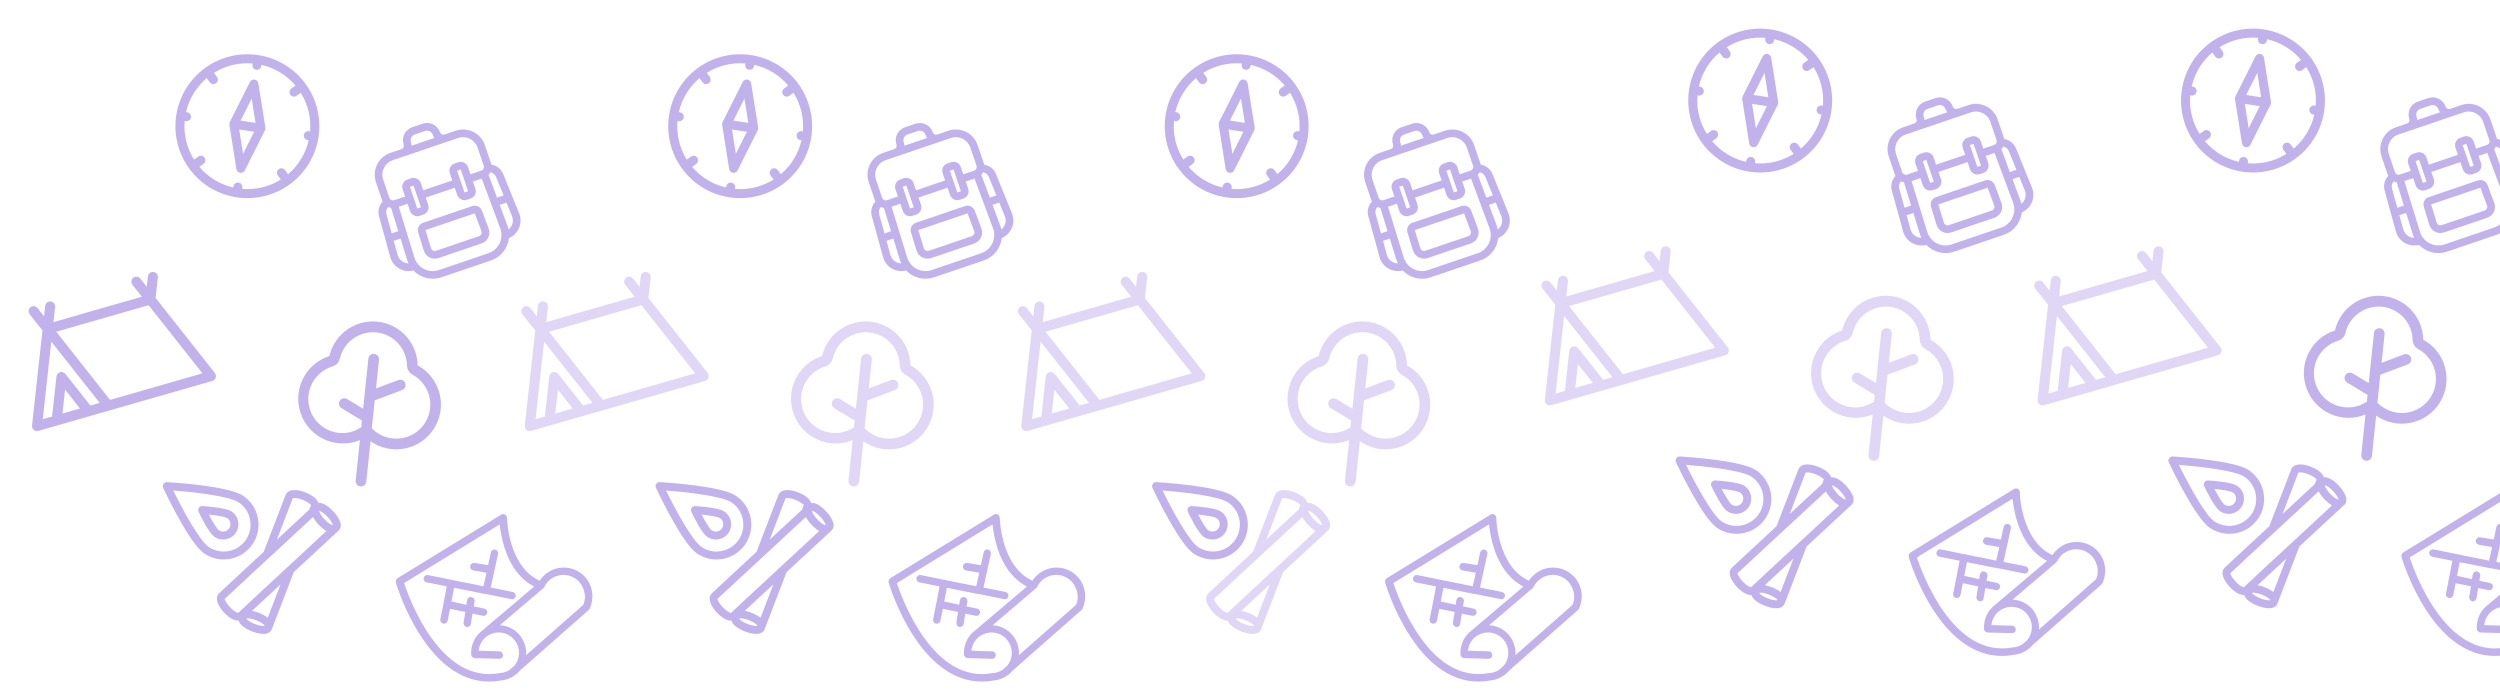 <svg width="390" height="109" viewBox="0 0 390 109" fill="none" xmlns="http://www.w3.org/2000/svg">
<g opacity="0.4" clip-path="url(#clip0_41_3188)">
<g clip-path="url(#clip1_41_3188)">
<path fill-rule="evenodd" clip-rule="evenodd" d="M250.024 60.906L250.026 60.905L253.076 60.03C253.078 60.029 253.081 60.028 253.083 60.028C253.087 60.027 253.091 60.026 253.096 60.025L269.127 55.422C269.377 55.35 269.574 55.157 269.653 54.91C269.733 54.663 269.684 54.392 269.522 54.187L260.274 42.484L260.626 39.29C260.673 38.861 260.364 38.476 259.936 38.428C259.508 38.38 259.124 38.69 259.076 39.118L258.898 40.742L257.885 39.46C257.618 39.122 257.127 39.064 256.789 39.331C256.452 39.598 256.396 40.089 256.663 40.427L258.132 42.287L244.336 46.248L244.595 43.892C244.642 43.464 244.333 43.079 243.906 43.031C243.478 42.983 243.092 43.292 243.046 43.721L242.868 45.344L241.854 44.063C241.587 43.724 241.097 43.666 240.759 43.934C240.423 44.201 240.365 44.691 240.632 45.03L242.625 47.551L240.995 62.378C240.966 62.637 241.069 62.893 241.267 63.061L241.267 63.061C241.466 63.228 241.735 63.286 241.985 63.215L245.054 62.333L245.057 62.332L250.024 60.906ZM245.371 54.063C245.067 54.15 244.846 54.412 244.812 54.727L244.124 60.976L242.671 61.394L244.001 49.294L251.547 58.844L250.094 59.262L246.197 54.329C246.001 54.081 245.675 53.975 245.371 54.063ZM245.744 60.511L246.153 56.788L248.475 59.727L245.744 60.511ZM253.167 58.38L267.578 54.242L259.178 43.611L244.767 47.748L253.167 58.38Z" fill="#663FCD" fill-opacity="0.52"/>
<path fill-rule="evenodd" clip-rule="evenodd" d="M301.993 30.756C301.381 30.964 301.044 31.62 301.233 32.237L302.101 35.081C302.397 36.05 303.435 36.582 304.395 36.257L311.119 33.972C312.078 33.647 312.577 32.592 312.222 31.644L311.178 28.859C310.951 28.255 310.285 27.939 309.673 28.147L301.993 30.756ZM302.377 31.889L310.058 29.279L311.102 32.063C311.22 32.38 311.054 32.731 310.734 32.84L304.01 35.124C303.69 35.233 303.343 35.055 303.245 34.732L302.377 31.889Z" fill="#663FCD"/>
<path fill-rule="evenodd" clip-rule="evenodd" d="M298.975 18.56C298.596 17.443 299.194 16.23 300.311 15.85L301.929 15.301C303.046 14.921 304.259 15.519 304.639 16.636C304.737 16.927 305.053 17.082 305.343 16.983L307.082 16.393C308.959 15.755 310.997 16.76 311.635 18.636L312.597 21.468C312.621 21.539 312.641 21.611 312.655 21.683C313.48 21.816 314.177 22.368 314.493 23.144L316.983 29.269C317.6 30.787 316.879 32.503 315.399 33.14C315.221 34.697 314.173 36.093 312.585 36.633L304.853 39.259C303.265 39.799 301.582 39.33 300.493 38.203C298.932 38.599 297.314 37.678 296.879 36.098L295.124 29.724C294.901 28.916 295.118 28.053 295.691 27.446C295.659 27.379 295.631 27.311 295.607 27.239L294.645 24.407C294.007 22.531 295.012 20.493 296.889 19.855L298.628 19.264C298.918 19.166 299.074 18.851 298.975 18.56ZM303.506 17.021C303.568 17.205 303.658 17.372 303.77 17.518L300.202 18.73C300.2 18.546 300.17 18.359 300.108 18.175C299.941 17.684 300.204 17.15 300.695 16.983L302.314 16.433C302.805 16.266 303.339 16.53 303.506 17.021ZM295.777 24.023C295.352 22.772 296.022 21.413 297.273 20.988L307.467 17.525C308.718 17.1 310.077 17.77 310.502 19.021L311.464 21.853C311.57 22.166 311.403 22.506 311.09 22.612L309.391 23.189L309.006 22.056C308.794 21.43 308.114 21.096 307.489 21.308L306.923 21.501C306.297 21.713 305.962 22.392 306.174 23.018L306.559 24.151L302.029 25.69L301.644 24.557C301.431 23.931 300.752 23.597 300.127 23.809L299.56 24.002C298.934 24.214 298.599 24.893 298.812 25.519L299.197 26.652L297.498 27.229C297.185 27.335 296.845 27.167 296.739 26.855L295.777 24.023ZM315.334 31.797C315.935 31.315 316.183 30.476 315.875 29.719L315.012 27.597L313.953 27.956L315.162 31.209C315.235 31.404 315.291 31.6 315.334 31.797ZM313.384 23.595L314.561 26.487L313.535 26.835L312.21 23.27C312.322 23.149 312.417 23.014 312.492 22.869C312.893 22.942 313.23 23.215 313.384 23.595ZM299.505 36.528C299.566 36.726 299.64 36.916 299.727 37.098C298.956 37.083 298.249 36.568 298.032 35.78L297.424 33.571L298.483 33.211L299.505 36.528ZM298.13 32.068L297.011 28.433C296.848 28.405 296.691 28.356 296.543 28.287C296.27 28.589 296.168 29.011 296.277 29.406L297.106 32.416L298.13 32.068ZM298.207 28.252L300.648 36.176C301.144 37.786 302.873 38.669 304.468 38.127L312.2 35.5C313.795 34.958 314.628 33.206 314.041 31.627L311.151 23.855L309.776 24.322L310.161 25.454C310.373 26.08 310.038 26.759 309.413 26.972L308.846 27.164C308.221 27.377 307.541 27.042 307.329 26.416L306.944 25.284L302.413 26.823L302.798 27.956C303.01 28.581 302.676 29.26 302.05 29.473L301.484 29.665C300.858 29.878 300.179 29.543 299.966 28.917L299.582 27.785L298.207 28.252ZM301.099 28.533L299.945 25.134L300.511 24.942L301.666 28.34L301.099 28.533ZM307.307 22.633L307.874 22.441L309.028 25.839L308.462 26.032L307.307 22.633Z" fill="#663FCD"/>
<path d="M328.163 87.537C327.772 86.397 326.956 85.49 325.887 84.979C324.819 84.468 323.578 84.404 322.471 84.788C321.527 85.135 320.712 85.76 320.183 86.594C315.253 84.357 315.071 76.832 315.089 76.76C315.078 76.558 314.969 76.378 314.771 76.252C314.579 76.158 314.378 76.169 314.197 76.278L298.013 86.198C297.807 86.346 297.696 86.61 297.754 86.869C297.79 87.031 299.032 91.218 301.627 95.204C305.114 100.593 309.435 103.001 314.087 102.166C314.321 102.147 314.516 102.104 314.743 102.053C315.62 101.857 316.43 101.37 317.029 100.69L317.053 100.651L327.846 91.151C327.903 91.105 327.954 91.025 327.979 90.985C328.483 89.885 328.554 88.676 328.163 87.537H328.163ZM313.995 100.994L313.93 101.008C304.698 102.697 299.874 89.497 299.034 86.958L313.957 77.796C314.048 78.662 314.248 80.015 314.704 81.446C315.624 84.342 317.21 86.406 319.329 87.501L311.135 94.443C310.929 94.591 310.731 94.772 310.572 94.978C309.809 95.83 309.449 96.966 309.501 98.114C309.534 98.413 309.754 98.637 310.068 98.668L313.874 98.772C314.18 98.772 314.469 98.537 314.461 98.198C314.461 97.891 314.226 97.603 313.887 97.61L310.662 97.513C310.719 96.853 310.992 96.247 311.425 95.741C311.997 95.102 312.765 94.726 313.606 94.674C315.352 94.557 316.843 95.894 316.96 97.639C317.004 98.447 316.767 99.216 316.259 99.841L315.491 100.523C315.009 100.802 314.504 100.983 313.995 100.994ZM326.987 90.356L318.075 98.208C318.097 97.999 318.086 97.797 318.075 97.595C317.991 96.455 317.477 95.377 316.625 94.613C315.866 93.965 314.964 93.588 313.965 93.538L320.75 87.762C320.808 87.716 320.858 87.636 320.909 87.556C321.308 86.752 321.96 86.163 322.815 85.87C323.637 85.584 324.564 85.615 325.337 86.022C326.134 86.389 326.73 87.074 327.023 87.928C327.335 88.71 327.321 89.565 326.987 90.356Z" fill="#663FCD"/>
<path d="M308.81 93.804C308.882 93.822 308.947 93.807 309.012 93.793C309.239 93.742 309.437 93.561 309.452 93.32L309.709 91.729L311.315 92.052C311.387 92.069 311.492 92.08 311.557 92.066C311.784 92.015 311.949 91.842 312.003 91.625C312.068 91.304 311.866 91.008 311.545 90.944L309.899 90.596L310.032 89.817C310.096 89.495 309.861 89.207 309.54 89.143C309.219 89.078 308.93 89.313 308.866 89.634L308.751 90.341L306.425 89.839L306.833 87.703L311.682 88.664L311.715 88.657L311.747 88.65L315.745 89.46C315.817 89.478 315.921 89.489 315.986 89.475C316.214 89.424 316.379 89.25 316.433 89.034C316.498 88.712 316.296 88.417 315.974 88.353L312.547 87.653L313.695 82.422C313.759 82.1 313.557 81.805 313.268 81.733C312.947 81.668 312.651 81.871 312.58 82.159L312.142 84.165L310.021 83.822C309.7 83.757 309.411 83.992 309.347 84.313C309.282 84.634 309.517 84.922 309.838 84.987L311.895 85.345L311.414 87.463L302.776 85.713C302.455 85.648 302.16 85.851 302.095 86.172C302.03 86.493 302.233 86.788 302.554 86.853L305.693 87.48L305.173 90.186L304.693 92.611C304.628 92.932 304.83 93.227 305.151 93.292C305.223 93.31 305.321 93.288 305.386 93.274C305.613 93.223 305.779 93.05 305.833 92.833L306.202 90.978L308.594 91.466L308.318 93.129C308.286 93.444 308.489 93.74 308.81 93.804V93.804Z" fill="#663FCD"/>
<path fill-rule="evenodd" clip-rule="evenodd" d="M275.862 15.173L273.533 14.81L275.261 11.373L275.862 15.173ZM273.318 16.198L273.919 19.996L275.646 16.559L273.317 16.197L273.318 16.198ZM274.985 8.798L271.848 15.041C271.781 15.172 271.758 15.32 271.781 15.466L272.875 22.368C272.906 22.565 273.019 22.739 273.186 22.847C273.353 22.956 273.559 22.988 273.751 22.936C273.943 22.884 274.104 22.752 274.193 22.574L277.332 16.329C277.398 16.198 277.422 16.049 277.399 15.904L276.305 9.002C276.274 8.805 276.16 8.63 275.993 8.522C275.825 8.414 275.62 8.382 275.427 8.434C275.235 8.487 275.074 8.619 274.985 8.797L274.985 8.798ZM284.374 16.496C284.552 14.382 284.04 12.268 282.913 10.471L282.269 10.942C282.067 11.09 281.801 11.119 281.572 11.017C281.342 10.916 281.185 10.7 281.158 10.451C281.131 10.202 281.239 9.957 281.441 9.81L282.086 9.339C280.716 7.719 278.857 6.589 276.789 6.117L276.76 6.297L276.76 6.297C276.731 6.481 276.631 6.646 276.48 6.756C276.33 6.865 276.143 6.91 275.959 6.881C275.776 6.852 275.611 6.752 275.502 6.602C275.392 6.452 275.347 6.265 275.375 6.081L275.402 5.902L275.402 5.902C273.289 5.723 271.174 6.235 269.377 7.362L269.847 8.006C269.995 8.208 270.024 8.474 269.922 8.703C269.821 8.933 269.605 9.09 269.356 9.117C269.107 9.144 268.862 9.036 268.714 8.834L268.244 8.19C266.624 9.56 265.494 11.419 265.023 13.487L265.201 13.515L265.201 13.515C265.449 13.554 265.657 13.721 265.748 13.954C265.838 14.188 265.797 14.452 265.641 14.647C265.484 14.842 265.235 14.939 264.987 14.901L264.807 14.874L264.807 14.874C264.628 16.987 265.14 19.102 266.267 20.899L266.912 20.428C267.114 20.28 267.38 20.251 267.609 20.353C267.838 20.454 267.996 20.67 268.023 20.919C268.05 21.168 267.941 21.413 267.739 21.561L267.095 22.032C268.465 23.651 270.323 24.781 272.391 25.253L272.421 25.073L272.42 25.073C272.459 24.825 272.627 24.617 272.861 24.527C273.094 24.437 273.358 24.478 273.553 24.635C273.748 24.793 273.844 25.042 273.806 25.289L273.778 25.468C275.892 25.647 278.006 25.134 279.803 24.008L279.333 23.364C279.185 23.162 279.157 22.896 279.258 22.667C279.359 22.438 279.575 22.28 279.824 22.253C280.074 22.226 280.318 22.334 280.466 22.537L280.936 23.18C282.556 21.81 283.686 19.951 284.158 17.883L283.979 17.855C283.732 17.816 283.523 17.649 283.433 17.416C283.342 17.182 283.383 16.918 283.54 16.723C283.697 16.527 283.946 16.431 284.193 16.469L284.374 16.496V16.496ZM267.968 6.623C265.564 8.379 263.957 11.018 263.5 13.96C263.042 16.901 263.772 19.904 265.528 22.307C267.284 24.71 269.924 26.318 272.865 26.775C275.806 27.233 278.809 26.503 281.213 24.747C283.616 22.99 285.223 20.351 285.68 17.41C286.138 14.468 285.408 11.465 283.652 9.062C281.894 6.662 279.255 5.057 276.314 4.599C273.374 4.142 270.372 4.87 267.967 6.623L267.968 6.623Z" fill="#663FCD"/>
<path d="M275.397 80.891C277.075 78.41 276.423 75.027 273.942 73.349C271.667 71.809 263.018 71.265 262.039 71.208C261.603 71.182 261.256 71.695 261.442 72.09C261.859 72.978 265.579 80.804 267.855 82.344C270.336 84.023 273.718 83.371 275.397 80.891ZM263.023 72.517C266.089 72.75 271.755 73.366 273.248 74.376C275.163 75.672 275.665 78.281 274.37 80.195C273.074 82.11 270.465 82.614 268.55 81.318C267.057 80.308 264.38 75.278 263.024 72.517H263.023Z" fill="#663FCD"/>
<path d="M272.782 79.118C273.519 78.028 273.232 76.543 272.141 75.805C271.261 75.209 268.422 74.999 267.574 74.95C267.354 74.936 267.146 75.04 267.024 75.221C266.901 75.401 266.883 75.632 266.975 75.832C267.336 76.602 268.585 79.162 269.465 79.758C270.556 80.497 272.043 80.209 272.782 79.118ZM268.575 76.273C269.863 76.4 271.125 76.614 271.447 76.831C271.971 77.185 272.109 77.899 271.755 78.423C271.399 78.948 270.684 79.087 270.16 78.732C269.839 78.515 269.172 77.421 268.575 76.273Z" fill="#663FCD"/>
<path d="M273.236 92.818C273.34 93.214 273.696 93.698 274.636 94.192C275.757 94.783 277.655 95.317 278.291 94.378C278.317 94.34 278.379 94.222 278.396 94.18C279.011 92.605 280.404 88.972 281.827 85.251C284.753 82.544 287.608 79.901 288.841 78.746C288.874 78.714 288.959 78.614 288.985 78.576C289.696 77.525 288.122 75.821 287.453 75.252C286.645 74.563 286.063 74.413 285.657 74.464C285.493 73.977 285.039 73.503 284.263 73.094C283.179 72.523 281.324 72.032 280.662 73.01C280.636 73.049 280.564 73.186 280.549 73.23C279.926 74.816 278.552 78.406 277.143 82.081C274.255 84.754 271.435 87.366 270.194 88.531C270.158 88.563 270.057 88.681 270.031 88.721C269.369 89.699 270.515 91.236 271.447 92.032C272.111 92.602 272.723 92.846 273.235 92.819M274.456 92.541C274.465 92.519 274.476 92.491 274.485 92.467C274.693 92.432 275.229 92.474 275.967 92.762C276.736 93.063 277.175 93.417 277.28 93.576C277.277 93.595 277.28 93.612 277.279 93.631C277.277 93.634 277.275 93.638 277.275 93.641C277.08 93.683 276.525 93.644 275.767 93.348C275.008 93.051 274.571 92.704 274.456 92.541ZM277.773 92.358C277.133 91.864 276.165 91.446 275.308 91.287C276.478 90.201 278.067 88.729 279.773 87.152C279 89.164 278.292 91.011 277.773 92.358ZM286.913 78.848C285.855 79.831 284.407 81.172 282.829 82.636C282.158 83.254 281.467 83.897 280.773 84.538C280.711 84.595 280.649 84.651 280.587 84.709C278.86 86.305 277.147 87.892 275.748 89.193C274.92 89.962 274.2 90.634 273.672 91.134C273.483 91.314 273.312 91.475 273.174 91.609C273.025 91.627 272.468 91.37 271.842 90.697C271.243 90.052 271.046 89.523 271.041 89.437C272.012 88.523 273.958 86.718 276.142 84.697C276.815 84.075 277.502 83.438 278.199 82.794C278.526 82.491 278.856 82.188 279.182 81.885C280.629 80.548 282.036 79.244 283.221 78.147C283.83 77.585 284.373 77.079 284.833 76.651C285.266 77.471 286.121 78.379 286.913 78.847L286.913 78.848ZM287.085 76.61C287.643 77.206 287.89 77.709 287.924 77.906C287.919 77.909 287.916 77.913 287.912 77.915C287.897 77.924 287.88 77.927 287.865 77.937C287.678 77.898 287.184 77.622 286.62 77.017C286.079 76.441 285.841 75.961 285.796 75.754C285.814 75.737 285.837 75.715 285.854 75.699C286.048 75.745 286.531 76.02 287.085 76.61ZM284.235 75.516C283.056 76.611 281.208 78.322 279.199 80.18C280.26 77.406 281.205 74.939 281.665 73.733C281.785 73.655 282.353 73.642 283.18 73.961C284.032 74.292 284.475 74.713 284.521 74.783C284.439 74.99 284.342 75.237 284.235 75.516Z" fill="#663FCD"/>
<path d="M301.151 52.989C301.106 50.701 299.943 48.58 298.038 47.313C296.133 46.046 293.728 45.794 291.602 46.64C289.475 47.485 287.899 49.32 287.382 51.55C285.572 52.127 284.076 53.416 283.238 55.122C282.4 56.827 282.293 58.8 282.942 60.586C283.591 62.371 284.939 63.815 286.676 64.584C288.412 65.353 290.387 65.379 292.144 64.659L291.485 70.961C291.454 71.258 291.583 71.548 291.824 71.724C292.066 71.899 292.382 71.932 292.655 71.81C292.927 71.689 293.113 71.431 293.145 71.135L293.804 64.832C295.374 65.935 297.328 66.341 299.208 65.957C301.087 65.572 302.726 64.43 303.737 62.799C304.749 61.168 305.045 59.192 304.556 57.336C304.067 55.48 302.835 53.908 301.151 52.989ZM297.249 64.397C296.091 64.277 295.006 63.777 294.163 62.973C294.111 62.925 294.056 62.881 293.998 62.84L294.456 58.46L298.737 56.844C299.016 56.738 299.218 56.492 299.266 56.197C299.314 55.903 299.201 55.605 298.971 55.417C298.74 55.228 298.426 55.176 298.147 55.282L294.654 56.601L295.122 52.122C295.153 51.826 295.024 51.535 294.782 51.36C294.541 51.185 294.225 51.151 293.953 51.273C293.68 51.395 293.493 51.652 293.463 51.949L292.646 59.757L290.147 58.249C289.891 58.094 289.573 58.087 289.311 58.231C289.049 58.375 288.883 58.648 288.877 58.946C288.87 59.246 289.024 59.525 289.279 59.68L292.464 61.607L292.352 62.677C292.287 62.705 292.224 62.737 292.163 62.772C291.172 63.384 290.007 63.65 288.85 63.527C287.21 63.356 285.743 62.433 284.879 61.029C284.016 59.624 283.853 57.898 284.439 56.356C285.026 54.814 286.295 53.633 287.873 53.159C288.156 53.074 288.41 52.916 288.612 52.701C288.813 52.485 288.953 52.22 289.019 51.933C289.414 50.237 290.613 48.843 292.23 48.201C293.847 47.558 295.676 47.749 297.125 48.712C298.574 49.675 299.459 51.288 299.494 53.028C299.501 53.322 299.585 53.607 299.738 53.858C299.89 54.108 300.106 54.313 300.363 54.454C301.813 55.244 302.813 56.665 303.068 58.298C303.323 59.931 302.803 61.589 301.663 62.784C300.523 63.98 298.891 64.576 297.249 64.397L297.249 64.397Z" fill="#663FCD" fill-opacity="0.52"/>
<path fill-rule="evenodd" clip-rule="evenodd" d="M326.899 60.906L326.902 60.905L329.951 60.03C329.954 60.029 329.956 60.028 329.958 60.028C329.962 60.027 329.967 60.026 329.971 60.025L346.002 55.422C346.252 55.35 346.449 55.157 346.529 54.91C346.607 54.663 346.559 54.392 346.397 54.187L337.149 42.484L337.501 39.29C337.548 38.861 337.239 38.476 336.811 38.428C336.383 38.38 335.999 38.69 335.951 39.118L335.773 40.742L334.759 39.46C334.493 39.122 334.002 39.064 333.665 39.331C333.327 39.598 333.271 40.089 333.538 40.427L335.007 42.287L321.211 46.248L321.471 43.892C321.517 43.464 321.208 43.079 320.781 43.031C320.353 42.983 319.967 43.292 319.921 43.721L319.743 45.344L318.73 44.063C318.462 43.724 317.972 43.666 317.634 43.934C317.298 44.201 317.24 44.691 317.507 45.03L319.5 47.551L317.87 62.378C317.841 62.637 317.944 62.893 318.142 63.061L318.143 63.061C318.341 63.228 318.61 63.286 318.86 63.215L321.929 62.333L321.932 62.332L326.899 60.906ZM322.246 54.063C321.942 54.15 321.721 54.412 321.687 54.727L320.999 60.976L319.546 61.394L320.876 49.294L328.422 58.844L326.969 59.262L323.072 54.329C322.876 54.081 322.55 53.975 322.246 54.063ZM322.619 60.511L323.029 56.788L325.35 59.727L322.619 60.511ZM330.042 58.38L344.453 54.242L336.053 43.611L321.642 47.748L330.042 58.38Z" fill="#663FCD" fill-opacity="0.52"/>
<path fill-rule="evenodd" clip-rule="evenodd" d="M378.869 30.756C378.257 30.964 377.92 31.62 378.109 32.237L378.977 35.081C379.273 36.05 380.311 36.582 381.271 36.257L387.995 33.972C388.954 33.647 389.453 32.592 389.098 31.644L388.054 28.859C387.827 28.255 387.16 27.939 386.549 28.147L378.869 30.756ZM379.253 31.889L386.934 29.279L387.978 32.063C388.096 32.38 387.93 32.731 387.61 32.84L380.886 35.124C380.566 35.233 380.219 35.055 380.121 34.732L379.253 31.889Z" fill="#663FCD"/>
<path fill-rule="evenodd" clip-rule="evenodd" d="M375.85 18.56C375.471 17.443 376.069 16.23 377.186 15.85L378.804 15.301C379.921 14.921 381.134 15.519 381.514 16.636C381.612 16.927 381.928 17.082 382.218 16.983L383.957 16.393C385.834 15.755 387.872 16.76 388.51 18.636L389.472 21.468C389.496 21.539 389.516 21.611 389.53 21.683C390.355 21.816 391.052 22.368 391.368 23.144L393.858 29.269C394.476 30.787 393.754 32.503 392.274 33.14C392.096 34.697 391.048 36.093 389.46 36.633L381.728 39.259C380.14 39.799 378.457 39.33 377.368 38.203C375.807 38.599 374.189 37.678 373.754 36.098L371.999 29.724C371.776 28.916 371.993 28.053 372.566 27.446C372.534 27.379 372.506 27.311 372.482 27.239L371.52 24.407C370.882 22.531 371.887 20.493 373.764 19.855L375.503 19.264C375.793 19.166 375.949 18.851 375.85 18.56ZM380.381 17.021C380.443 17.205 380.533 17.372 380.645 17.518L377.077 18.73C377.075 18.546 377.045 18.359 376.983 18.175C376.816 17.684 377.079 17.15 377.57 16.983L379.189 16.433C379.68 16.266 380.214 16.53 380.381 17.021ZM372.652 24.023C372.227 22.772 372.897 21.413 374.148 20.988L384.342 17.525C385.593 17.1 386.952 17.77 387.377 19.021L388.339 21.853C388.445 22.166 388.278 22.506 387.965 22.612L386.266 23.189L385.881 22.056C385.669 21.43 384.989 21.096 384.364 21.308L383.798 21.501C383.172 21.713 382.837 22.392 383.049 23.018L383.434 24.151L378.904 25.69L378.519 24.557C378.306 23.931 377.627 23.597 377.002 23.809L376.435 24.002C375.809 24.214 375.474 24.893 375.687 25.519L376.072 26.652L374.373 27.229C374.06 27.335 373.72 27.167 373.614 26.855L372.652 24.023ZM392.209 31.797C392.81 31.315 393.058 30.476 392.75 29.719L391.887 27.597L390.828 27.956L392.037 31.209C392.11 31.404 392.166 31.6 392.209 31.797ZM390.259 23.595L391.436 26.487L390.41 26.835L389.085 23.27C389.197 23.149 389.292 23.014 389.367 22.869C389.768 22.942 390.105 23.215 390.259 23.595ZM376.38 36.528C376.441 36.726 376.515 36.916 376.602 37.098C375.831 37.083 375.124 36.568 374.907 35.78L374.299 33.571L375.358 33.211L376.38 36.528ZM375.005 32.068L373.886 28.433C373.723 28.405 373.566 28.356 373.418 28.287C373.145 28.589 373.043 29.011 373.152 29.406L373.981 32.416L375.005 32.068ZM375.082 28.252L377.523 36.176C378.019 37.786 379.748 38.669 381.343 38.127L389.075 35.5C390.67 34.958 391.503 33.206 390.916 31.627L388.026 23.855L386.651 24.322L387.036 25.454C387.248 26.08 386.913 26.759 386.288 26.972L385.721 27.164C385.096 27.377 384.416 27.042 384.204 26.416L383.819 25.284L379.288 26.823L379.673 27.956C379.885 28.581 379.551 29.26 378.925 29.473L378.359 29.665C377.733 29.878 377.054 29.543 376.841 28.917L376.457 27.785L375.082 28.252ZM377.974 28.533L376.82 25.134L377.386 24.942L378.541 28.34L377.974 28.533ZM384.182 22.633L384.749 22.441L385.903 25.839L385.337 26.032L384.182 22.633Z" fill="#663FCD"/>
<path d="M405.038 87.537C404.647 86.397 403.831 85.49 402.762 84.979C401.694 84.468 400.453 84.404 399.346 84.788C398.402 85.135 397.587 85.76 397.058 86.594C392.128 84.357 391.946 76.832 391.964 76.76C391.953 76.558 391.844 76.378 391.646 76.252C391.454 76.158 391.253 76.169 391.072 76.278L374.888 86.198C374.682 86.346 374.571 86.61 374.629 86.869C374.665 87.031 375.907 91.218 378.502 95.204C381.989 100.593 386.31 103.001 390.962 102.166C391.196 102.147 391.391 102.104 391.618 102.053C392.495 101.857 393.305 101.37 393.904 100.69L393.928 100.651L404.721 91.151C404.778 91.105 404.829 91.025 404.854 90.985C405.358 89.885 405.429 88.676 405.038 87.537H405.038ZM390.87 100.994L390.805 101.008C381.573 102.697 376.749 89.497 375.909 86.958L390.832 77.796C390.923 78.662 391.123 80.015 391.579 81.446C392.499 84.342 394.085 86.406 396.204 87.501L388.01 94.443C387.804 94.591 387.606 94.772 387.447 94.978C386.684 95.83 386.324 96.966 386.376 98.114C386.409 98.413 386.629 98.637 386.943 98.668L390.749 98.772C391.055 98.772 391.344 98.537 391.336 98.198C391.336 97.891 391.101 97.603 390.762 97.61L387.537 97.513C387.594 96.853 387.867 96.247 388.3 95.741C388.872 95.102 389.64 94.726 390.481 94.674C392.227 94.557 393.718 95.894 393.835 97.639C393.879 98.447 393.642 99.216 393.134 99.841L392.366 100.523C391.884 100.802 391.379 100.983 390.87 100.994ZM403.862 90.356L394.95 98.208C394.972 97.999 394.961 97.797 394.95 97.595C394.866 96.455 394.352 95.377 393.5 94.613C392.741 93.965 391.839 93.588 390.84 93.538L397.625 87.762C397.683 87.716 397.733 87.636 397.784 87.556C398.183 86.752 398.835 86.163 399.69 85.87C400.512 85.584 401.439 85.615 402.212 86.022C403.009 86.389 403.605 87.074 403.898 87.928C404.21 88.71 404.196 89.565 403.862 90.356Z" fill="#663FCD"/>
<path d="M385.686 93.804C385.758 93.822 385.823 93.807 385.888 93.793C386.115 93.742 386.313 93.561 386.328 93.32L386.585 91.729L388.191 92.052C388.263 92.069 388.367 92.08 388.433 92.066C388.66 92.015 388.825 91.842 388.879 91.625C388.944 91.304 388.742 91.008 388.421 90.944L386.775 90.596L386.907 89.817C386.972 89.495 386.737 89.207 386.416 89.143C386.095 89.078 385.806 89.313 385.742 89.634L385.627 90.341L383.301 89.839L383.709 87.703L388.558 88.664L388.591 88.657L388.623 88.65L392.621 89.46C392.693 89.478 392.797 89.489 392.862 89.475C393.09 89.424 393.255 89.25 393.309 89.034C393.374 88.712 393.172 88.417 392.85 88.353L389.423 87.653L390.571 82.422C390.635 82.1 390.433 81.805 390.144 81.733C389.823 81.668 389.527 81.871 389.456 82.159L389.018 84.165L386.897 83.822C386.576 83.757 386.287 83.992 386.223 84.313C386.158 84.634 386.393 84.922 386.714 84.987L388.771 85.345L388.29 87.463L379.652 85.713C379.331 85.648 379.036 85.851 378.971 86.172C378.906 86.493 379.109 86.788 379.43 86.853L382.569 87.48L382.049 90.186L381.569 92.611C381.504 92.932 381.706 93.227 382.027 93.292C382.099 93.31 382.197 93.288 382.262 93.274C382.489 93.223 382.655 93.05 382.709 92.833L383.078 90.978L385.47 91.466L385.194 93.129C385.162 93.444 385.365 93.74 385.686 93.804V93.804Z" fill="#663FCD"/>
<path fill-rule="evenodd" clip-rule="evenodd" d="M352.737 15.173L350.408 14.81L352.135 11.373L352.737 15.173ZM350.193 16.198L350.794 19.996L352.521 16.559L350.192 16.197L350.193 16.198ZM351.86 8.798L348.723 15.041C348.656 15.172 348.633 15.32 348.656 15.466L349.75 22.368C349.781 22.565 349.894 22.739 350.061 22.847C350.229 22.956 350.433 22.988 350.626 22.936C350.818 22.884 350.979 22.752 351.068 22.574L354.207 16.329C354.273 16.198 354.296 16.049 354.274 15.904L353.179 9.002C353.149 8.805 353.035 8.63 352.868 8.522C352.7 8.414 352.494 8.382 352.302 8.434C352.11 8.487 351.949 8.619 351.86 8.797L351.86 8.798ZM361.249 16.496C361.427 14.382 360.915 12.268 359.788 10.471L359.144 10.942C358.941 11.09 358.675 11.119 358.447 11.017C358.217 10.916 358.06 10.7 358.033 10.451C358.006 10.202 358.114 9.957 358.316 9.81L358.961 9.339C357.591 7.719 355.732 6.589 353.664 6.117L353.635 6.297L353.635 6.297C353.606 6.481 353.506 6.646 353.355 6.756C353.205 6.865 353.018 6.91 352.834 6.881C352.651 6.852 352.486 6.752 352.377 6.602C352.267 6.452 352.222 6.265 352.25 6.081L352.277 5.902V5.902C350.164 5.723 348.049 6.235 346.252 7.362L346.722 8.006C346.87 8.208 346.899 8.474 346.797 8.703C346.696 8.933 346.48 9.09 346.231 9.117C345.982 9.144 345.737 9.036 345.589 8.834L345.119 8.19C343.499 9.56 342.369 11.419 341.897 13.487L342.076 13.515V13.515C342.324 13.554 342.532 13.721 342.623 13.954C342.713 14.188 342.672 14.452 342.515 14.647C342.358 14.842 342.109 14.939 341.862 14.901L341.681 14.874V14.874C341.503 16.987 342.015 19.102 343.142 20.899L343.786 20.428C343.989 20.28 344.254 20.251 344.484 20.353C344.713 20.454 344.871 20.67 344.898 20.919C344.924 21.168 344.817 21.413 344.614 21.561L343.97 22.032C345.339 23.651 347.199 24.781 349.266 25.253L349.295 25.073V25.073C349.334 24.825 349.502 24.617 349.735 24.527C349.969 24.437 350.233 24.478 350.428 24.635C350.623 24.793 350.719 25.042 350.681 25.289L350.653 25.468C352.767 25.647 354.881 25.134 356.678 24.008L356.208 23.364C356.06 23.162 356.032 22.896 356.133 22.667C356.234 22.438 356.45 22.28 356.699 22.253C356.949 22.226 357.193 22.334 357.341 22.537L357.811 23.18C359.431 21.81 360.561 19.951 361.033 17.883L360.854 17.855C360.607 17.816 360.398 17.649 360.307 17.416C360.217 17.182 360.258 16.918 360.415 16.723C360.572 16.527 360.821 16.431 361.068 16.469L361.249 16.496V16.496ZM344.842 6.623C342.439 8.379 340.832 11.018 340.375 13.96C339.917 16.901 340.647 19.904 342.403 22.307C344.159 24.71 346.799 26.318 349.74 26.775C352.681 27.233 355.684 26.503 358.088 24.747C360.49 22.99 362.098 20.351 362.555 17.41C363.013 14.468 362.283 11.465 360.527 9.062C358.769 6.662 356.13 5.057 353.189 4.599C350.249 4.142 347.247 4.87 344.842 6.623V6.623Z" fill="#663FCD"/>
<path d="M352.272 80.891C353.95 78.41 353.298 75.027 350.818 73.349C348.542 71.809 339.893 71.265 338.914 71.208C338.478 71.182 338.131 71.695 338.317 72.09C338.734 72.978 342.454 80.804 344.73 82.344C347.211 84.023 350.593 83.371 352.272 80.891ZM339.899 72.517C342.964 72.75 348.631 73.366 350.123 74.376C352.038 75.672 352.54 78.281 351.245 80.195C349.949 82.11 347.34 82.614 345.425 81.318C343.932 80.308 341.254 75.278 339.899 72.517Z" fill="#663FCD"/>
<path d="M349.657 79.118C350.393 78.028 350.107 76.543 349.016 75.805C348.136 75.209 345.297 74.999 344.449 74.95C344.23 74.936 344.021 75.04 343.899 75.221C343.777 75.401 343.758 75.632 343.85 75.832C344.211 76.602 345.46 79.162 346.34 79.758C347.431 80.497 348.918 80.209 349.657 79.118ZM345.45 76.273C346.738 76.4 348 76.614 348.321 76.831C348.846 77.185 348.984 77.899 348.63 78.423C348.274 78.948 347.559 79.087 347.035 78.732C346.714 78.515 346.047 77.421 345.45 76.273Z" fill="#663FCD"/>
<path d="M350.111 92.818C350.215 93.214 350.571 93.698 351.511 94.192C352.632 94.783 354.531 95.317 355.166 94.378C355.192 94.34 355.254 94.222 355.271 94.18C355.886 92.605 357.279 88.972 358.702 85.251C361.628 82.544 364.483 79.901 365.716 78.746C365.749 78.714 365.834 78.614 365.86 78.576C366.571 77.525 364.997 75.821 364.329 75.252C363.52 74.563 362.938 74.413 362.532 74.464C362.368 73.977 361.914 73.503 361.138 73.094C360.054 72.523 358.199 72.032 357.538 73.01C357.511 73.049 357.439 73.186 357.424 73.23C356.801 74.816 355.427 78.406 354.018 82.081C351.131 84.754 348.31 87.366 347.069 88.531C347.033 88.563 346.932 88.681 346.905 88.721C346.244 89.699 347.39 91.236 348.322 92.032C348.986 92.602 349.598 92.846 350.111 92.819M351.331 92.541C351.34 92.519 351.351 92.491 351.36 92.467C351.569 92.432 352.104 92.474 352.842 92.762C353.611 93.063 354.05 93.417 354.155 93.576C354.152 93.595 354.155 93.612 354.154 93.631C354.153 93.634 354.15 93.638 354.15 93.641C353.955 93.683 353.4 93.644 352.643 93.348C351.883 93.051 351.446 92.704 351.331 92.541ZM354.648 92.358C354.008 91.864 353.04 91.446 352.183 91.287C353.353 90.201 354.942 88.729 356.648 87.152C355.875 89.164 355.167 91.011 354.648 92.358ZM363.788 78.848C362.73 79.831 361.282 81.172 359.704 82.636C359.033 83.254 358.342 83.897 357.648 84.538C357.586 84.595 357.524 84.651 357.462 84.709C355.735 86.305 354.022 87.892 352.623 89.193C351.795 89.962 351.075 90.634 350.547 91.134C350.358 91.314 350.188 91.475 350.05 91.609C349.9 91.627 349.343 91.37 348.717 90.697C348.118 90.052 347.921 89.523 347.916 89.437C348.887 88.523 350.833 86.718 353.017 84.697C353.691 84.075 354.377 83.438 355.074 82.794C355.401 82.491 355.731 82.188 356.057 81.885C357.504 80.548 358.912 79.244 360.096 78.147C360.705 77.585 361.248 77.079 361.708 76.651C362.141 77.471 362.996 78.379 363.788 78.847L363.788 78.848ZM363.96 76.61C364.518 77.206 364.765 77.709 364.799 77.906C364.794 77.909 364.791 77.913 364.787 77.915C364.772 77.924 364.755 77.927 364.74 77.937C364.553 77.898 364.059 77.622 363.495 77.017C362.954 76.441 362.716 75.961 362.671 75.754C362.689 75.737 362.712 75.715 362.729 75.699C362.923 75.745 363.406 76.02 363.96 76.61ZM361.11 75.516C359.931 76.611 358.083 78.322 356.074 80.18C357.135 77.406 358.08 74.939 358.54 73.733C358.66 73.655 359.228 73.642 360.055 73.961C360.907 74.292 361.35 74.713 361.396 74.783C361.315 74.99 361.217 75.237 361.11 75.516Z" fill="#663FCD"/>
<path d="M378.026 52.989C377.981 50.701 376.818 48.58 374.913 47.313C373.008 46.046 370.603 45.794 368.477 46.64C366.35 47.485 364.774 49.32 364.257 51.55C362.447 52.127 360.951 53.416 360.113 55.122C359.275 56.827 359.168 58.8 359.817 60.586C360.466 62.371 361.814 63.815 363.551 64.584C365.287 65.353 367.262 65.379 369.019 64.659L368.36 70.961C368.329 71.258 368.458 71.548 368.699 71.724C368.941 71.899 369.257 71.932 369.53 71.81C369.802 71.689 369.988 71.431 370.02 71.135L370.679 64.832C372.249 65.935 374.203 66.341 376.083 65.957C377.962 65.572 379.601 64.43 380.612 62.799C381.624 61.168 381.92 59.192 381.431 57.336C380.942 55.48 379.71 53.908 378.026 52.989ZM374.124 64.397C372.966 64.277 371.881 63.777 371.038 62.973C370.986 62.925 370.931 62.881 370.873 62.84L371.331 58.46L375.612 56.844C375.891 56.738 376.093 56.492 376.141 56.197C376.189 55.903 376.076 55.605 375.846 55.417C375.615 55.228 375.301 55.176 375.022 55.282L371.529 56.601L371.997 52.122C372.028 51.826 371.899 51.535 371.657 51.36C371.416 51.185 371.1 51.151 370.828 51.273C370.555 51.395 370.368 51.652 370.338 51.949L369.521 59.757L367.022 58.249C366.766 58.094 366.448 58.087 366.186 58.231C365.924 58.375 365.758 58.648 365.752 58.946C365.745 59.246 365.899 59.525 366.154 59.68L369.339 61.607L369.227 62.677C369.162 62.705 369.099 62.737 369.038 62.772C368.047 63.384 366.882 63.65 365.725 63.527C364.085 63.356 362.618 62.433 361.754 61.029C360.891 59.624 360.728 57.898 361.314 56.356C361.901 54.814 363.17 53.633 364.748 53.159C365.031 53.074 365.285 52.916 365.487 52.701C365.688 52.485 365.828 52.22 365.894 51.933C366.289 50.237 367.488 48.843 369.105 48.201C370.722 47.558 372.551 47.749 374 48.712C375.449 49.675 376.334 51.288 376.369 53.028C376.376 53.322 376.46 53.607 376.613 53.858C376.765 54.108 376.981 54.313 377.238 54.454C378.688 55.244 379.688 56.665 379.943 58.298C380.198 59.931 379.678 61.589 378.538 62.784C377.398 63.98 375.766 64.576 374.124 64.397L374.124 64.397Z" fill="#663FCD"/>
</g>
</g>
<g opacity="0.4" clip-path="url(#clip2_41_3188)">
<g clip-path="url(#clip3_41_3188)">
<path fill-rule="evenodd" clip-rule="evenodd" d="M14.024 64.906L14.027 64.905L17.076 64.03C17.078 64.029 17.081 64.028 17.083 64.028C17.087 64.027 17.091 64.026 17.096 64.025L33.127 59.422C33.377 59.35 33.574 59.157 33.653 58.91C33.733 58.663 33.684 58.392 33.522 58.187L24.274 46.484L24.625 43.29C24.673 42.861 24.364 42.476 23.936 42.428C23.508 42.38 23.124 42.69 23.076 43.118L22.898 44.742L21.884 43.46C21.618 43.122 21.127 43.064 20.79 43.331C20.452 43.598 20.396 44.089 20.663 44.427L22.132 46.287L8.336 50.248L8.595 47.892C8.642 47.464 8.333 47.079 7.906 47.031C7.478 46.983 7.092 47.292 7.046 47.721L6.868 49.344L5.854 48.063C5.587 47.724 5.097 47.666 4.759 47.934C4.423 48.201 4.365 48.691 4.632 49.03L6.625 51.551L4.995 66.378C4.966 66.637 5.069 66.893 5.267 67.061L5.267 67.061C5.466 67.228 5.735 67.286 5.985 67.215L9.054 66.333L9.057 66.332L14.024 64.906ZM9.371 58.063C9.067 58.15 8.846 58.412 8.812 58.727L8.124 64.976L6.671 65.394L8.001 53.294L15.547 62.844L14.095 63.262L10.197 58.329C10.001 58.081 9.675 57.975 9.371 58.063ZM9.744 64.511L10.153 60.788L12.475 63.727L9.744 64.511ZM17.167 62.38L31.578 58.242L23.178 47.611L8.767 51.748L17.167 62.38Z" fill="#663FCD"/>
<path fill-rule="evenodd" clip-rule="evenodd" d="M65.993 34.756C65.381 34.964 65.044 35.62 65.233 36.237L66.101 39.081C66.397 40.05 67.435 40.582 68.395 40.257L75.119 37.972C76.078 37.647 76.577 36.592 76.222 35.644L75.177 32.859C74.951 32.255 74.284 31.939 73.673 32.147L65.993 34.756ZM66.377 35.889L74.058 33.279L75.102 36.063C75.22 36.38 75.054 36.731 74.734 36.84L68.01 39.124C67.69 39.233 67.343 39.055 67.246 38.732L66.377 35.889Z" fill="#663FCD"/>
<path fill-rule="evenodd" clip-rule="evenodd" d="M62.975 22.56C62.596 21.443 63.194 20.23 64.311 19.85L65.929 19.301C67.046 18.921 68.259 19.519 68.639 20.636C68.737 20.927 69.053 21.082 69.343 20.983L71.082 20.393C72.959 19.755 74.998 20.76 75.635 22.636L76.597 25.468C76.621 25.539 76.641 25.611 76.655 25.683C77.48 25.816 78.177 26.368 78.493 27.144L80.983 33.269C81.6 34.787 80.879 36.503 79.399 37.14C79.221 38.697 78.173 40.093 76.585 40.633L68.853 43.259C67.264 43.799 65.582 43.33 64.493 42.203C62.932 42.599 61.314 41.678 60.879 40.098L59.124 33.724C58.901 32.916 59.118 32.053 59.691 31.446C59.659 31.379 59.631 31.311 59.607 31.239L58.645 28.407C58.007 26.531 59.012 24.493 60.889 23.855L62.628 23.264C62.918 23.166 63.074 22.851 62.975 22.56ZM67.506 21.021C67.568 21.205 67.658 21.372 67.77 21.518L64.201 22.73C64.2 22.546 64.17 22.359 64.108 22.175C63.941 21.684 64.204 21.15 64.695 20.983L66.314 20.433C66.805 20.266 67.339 20.53 67.506 21.021ZM59.777 28.023C59.352 26.772 60.022 25.413 61.273 24.988L71.467 21.525C72.718 21.1 74.077 21.77 74.502 23.021L75.464 25.853C75.57 26.166 75.403 26.506 75.09 26.612L73.391 27.189L73.006 26.056C72.794 25.43 72.114 25.096 71.489 25.308L70.923 25.501C70.297 25.713 69.962 26.392 70.174 27.018L70.559 28.151L66.028 29.69L65.644 28.557C65.431 27.931 64.752 27.597 64.127 27.809L63.56 28.002C62.934 28.214 62.599 28.893 62.812 29.519L63.197 30.652L61.498 31.229C61.185 31.335 60.846 31.167 60.739 30.855L59.777 28.023ZM79.334 35.797C79.935 35.315 80.183 34.476 79.875 33.719L79.012 31.597L77.953 31.956L79.162 35.209C79.234 35.404 79.291 35.6 79.334 35.797ZM77.384 27.595L78.561 30.487L77.535 30.835L76.21 27.27C76.322 27.149 76.417 27.014 76.492 26.869C76.893 26.942 77.23 27.215 77.384 27.595ZM63.505 40.528C63.566 40.726 63.64 40.916 63.727 41.098C62.956 41.083 62.249 40.568 62.032 39.78L61.424 37.571L62.483 37.211L63.505 40.528ZM62.13 36.068L61.011 32.433C60.848 32.405 60.691 32.356 60.543 32.286C60.27 32.589 60.168 33.011 60.277 33.406L61.106 36.416L62.13 36.068ZM62.207 32.252L64.648 40.176C65.144 41.786 66.873 42.669 68.468 42.127L76.2 39.5C77.796 38.958 78.628 37.206 78.041 35.627L75.151 27.855L73.776 28.322L74.161 29.454C74.373 30.08 74.038 30.759 73.413 30.972L72.846 31.164C72.221 31.377 71.541 31.042 71.329 30.416L70.944 29.284L66.413 30.823L66.798 31.956C67.01 32.581 66.676 33.26 66.05 33.473L65.484 33.665C64.858 33.878 64.179 33.543 63.966 32.917L63.581 31.785L62.207 32.252ZM65.099 32.533L63.945 29.134L64.511 28.942L65.665 32.34L65.099 32.533ZM71.307 26.633L71.874 26.441L73.028 29.839L72.462 30.032L71.307 26.633Z" fill="#663FCD"/>
<path d="M92.163 91.537C91.772 90.397 90.956 89.49 89.888 88.979C88.819 88.468 87.578 88.404 86.471 88.788C85.527 89.135 84.712 89.76 84.183 90.594C79.253 88.357 79.071 80.832 79.089 80.76C79.078 80.558 78.969 80.378 78.771 80.252C78.579 80.158 78.377 80.169 78.197 80.278L62.013 90.198C61.807 90.346 61.696 90.61 61.754 90.869C61.79 91.031 63.032 95.218 65.627 99.204C69.114 104.593 73.434 107.001 78.087 106.166C78.321 106.147 78.516 106.104 78.743 106.053C79.62 105.857 80.43 105.37 81.028 104.69L81.053 104.651L91.846 95.151C91.903 95.105 91.954 95.025 91.979 94.985C92.483 93.885 92.554 92.676 92.162 91.537H92.163ZM77.995 104.994L77.93 105.008C68.698 106.697 63.874 93.497 63.035 90.958L77.957 81.796C78.048 82.662 78.248 84.015 78.704 85.446C79.624 88.342 81.21 90.406 83.329 91.501L75.135 98.443C74.929 98.591 74.731 98.772 74.573 98.978C73.809 99.83 73.449 100.966 73.501 102.114C73.534 102.413 73.754 102.637 74.068 102.668L77.874 102.772C78.18 102.772 78.469 102.537 78.461 102.198C78.461 101.891 78.226 101.603 77.887 101.61L74.662 101.513C74.719 100.853 74.992 100.247 75.424 99.741C75.997 99.102 76.765 98.726 77.606 98.674C79.352 98.557 80.843 99.894 80.96 101.639C81.004 102.447 80.767 103.216 80.259 103.841L79.492 104.523C79.009 104.802 78.504 104.983 77.995 104.994ZM90.987 94.356L82.075 102.208C82.097 101.999 82.086 101.797 82.075 101.595C81.991 100.455 81.477 99.377 80.624 98.613C79.867 97.965 78.964 97.588 77.965 97.538L84.75 91.762C84.808 91.716 84.858 91.636 84.909 91.556C85.308 90.752 85.96 90.163 86.815 89.87C87.637 89.584 88.564 89.615 89.337 90.022C90.134 90.389 90.73 91.074 91.023 91.928C91.335 92.71 91.321 93.565 90.987 94.356Z" fill="#663FCD"/>
<path d="M72.81 97.804C72.882 97.822 72.947 97.807 73.012 97.793C73.239 97.742 73.437 97.561 73.452 97.32L73.709 95.729L75.315 96.052C75.387 96.069 75.492 96.08 75.557 96.066C75.784 96.015 75.949 95.842 76.003 95.625C76.068 95.304 75.866 95.008 75.544 94.944L73.899 94.596L74.031 93.817C74.096 93.495 73.861 93.207 73.54 93.143C73.219 93.078 72.93 93.313 72.866 93.634L72.751 94.341L70.425 93.839L70.833 91.703L75.682 92.664L75.715 92.657L75.747 92.65L79.745 93.46C79.817 93.478 79.921 93.489 79.987 93.475C80.214 93.424 80.379 93.25 80.433 93.034C80.498 92.712 80.296 92.417 79.974 92.353L76.547 91.653L77.695 86.422C77.759 86.1 77.557 85.805 77.268 85.733C76.947 85.668 76.651 85.871 76.58 86.159L76.142 88.165L74.021 87.822C73.7 87.757 73.411 87.992 73.347 88.313C73.282 88.634 73.517 88.922 73.838 88.987L75.895 89.345L75.414 91.463L66.776 89.713C66.455 89.648 66.16 89.851 66.095 90.172C66.03 90.493 66.233 90.788 66.554 90.853L69.693 91.48L69.173 94.186L68.692 96.611C68.628 96.932 68.83 97.227 69.151 97.292C69.224 97.31 69.321 97.288 69.386 97.274C69.613 97.223 69.779 97.05 69.833 96.833L70.202 94.978L72.594 95.466L72.318 97.129C72.287 97.444 72.489 97.74 72.81 97.804V97.804Z" fill="#663FCD"/>
<path fill-rule="evenodd" clip-rule="evenodd" d="M39.862 19.173L37.533 18.81L39.261 15.373L39.862 19.173ZM37.318 20.198L37.919 23.996L39.646 20.559L37.317 20.197L37.318 20.198ZM38.985 12.798L35.848 19.041C35.781 19.172 35.758 19.32 35.781 19.466L36.875 26.368C36.906 26.565 37.019 26.739 37.186 26.847C37.353 26.956 37.559 26.988 37.751 26.936C37.943 26.884 38.104 26.752 38.193 26.574L41.332 20.329C41.398 20.198 41.422 20.049 41.399 19.904L40.305 13.002C40.274 12.805 40.16 12.63 39.993 12.522C39.825 12.414 39.62 12.382 39.427 12.434C39.235 12.487 39.074 12.619 38.984 12.797L38.985 12.798ZM48.374 20.496C48.552 18.382 48.04 16.268 46.913 14.471L46.269 14.942C46.066 15.09 45.801 15.119 45.572 15.017C45.342 14.916 45.185 14.7 45.158 14.451C45.131 14.202 45.239 13.957 45.441 13.81L46.086 13.339C44.716 11.719 42.857 10.589 40.789 10.117L40.76 10.297L40.76 10.297C40.731 10.481 40.631 10.646 40.48 10.756C40.33 10.865 40.143 10.91 39.959 10.881C39.776 10.852 39.611 10.752 39.502 10.602C39.392 10.452 39.347 10.265 39.375 10.081L39.402 9.902L39.402 9.902C37.289 9.723 35.174 10.235 33.377 11.362L33.847 12.006C33.995 12.208 34.024 12.474 33.922 12.703C33.821 12.932 33.605 13.09 33.356 13.117C33.107 13.144 32.862 13.036 32.714 12.834L32.244 12.19C30.625 13.56 29.494 15.419 29.023 17.487L29.201 17.515L29.201 17.515C29.449 17.554 29.657 17.721 29.748 17.954C29.838 18.188 29.797 18.452 29.64 18.647C29.484 18.843 29.235 18.939 28.987 18.901L28.807 18.874L28.807 18.874C28.628 20.987 29.14 23.102 30.267 24.899L30.912 24.428C31.114 24.28 31.38 24.251 31.609 24.353C31.838 24.454 31.996 24.67 32.023 24.919C32.05 25.168 31.942 25.413 31.739 25.561L31.095 26.032C32.465 27.651 34.324 28.781 36.391 29.253L36.421 29.073L36.42 29.073C36.459 28.825 36.627 28.617 36.861 28.527C37.094 28.437 37.358 28.478 37.553 28.635C37.748 28.793 37.844 29.042 37.806 29.289L37.778 29.468C39.892 29.647 42.006 29.134 43.803 28.008L43.333 27.364C43.185 27.162 43.157 26.896 43.258 26.667C43.359 26.438 43.575 26.28 43.825 26.253C44.074 26.226 44.318 26.334 44.466 26.537L44.936 27.18C46.556 25.81 47.686 23.951 48.158 21.883L47.979 21.855C47.732 21.816 47.523 21.649 47.432 21.416C47.342 21.182 47.383 20.918 47.54 20.723C47.697 20.527 47.946 20.431 48.193 20.469L48.374 20.496V20.496ZM31.968 10.623C29.564 12.379 27.957 15.018 27.5 17.96C27.042 20.901 27.772 23.904 29.528 26.307C31.284 28.71 33.924 30.318 36.865 30.775C39.806 31.233 42.809 30.503 45.213 28.747C47.616 26.99 49.223 24.351 49.681 21.41C50.138 18.468 49.408 15.465 47.652 13.062C45.894 10.662 43.255 9.057 40.314 8.599C37.374 8.142 34.372 8.87 31.967 10.623L31.968 10.623Z" fill="#663FCD"/>
<path d="M39.397 84.891C41.075 82.41 40.423 79.027 37.942 77.349C35.667 75.809 27.018 75.265 26.039 75.208C25.603 75.182 25.256 75.695 25.442 76.09C25.859 76.978 29.579 84.804 31.855 86.344C34.336 88.023 37.718 87.371 39.397 84.891ZM27.023 76.517C30.089 76.75 35.755 77.366 37.248 78.376C39.163 79.672 39.665 82.281 38.37 84.195C37.074 86.11 34.465 86.614 32.55 85.318C31.057 84.308 28.38 79.278 27.024 76.517H27.023Z" fill="#663FCD"/>
<path d="M36.782 83.118C37.519 82.028 37.232 80.543 36.141 79.805C35.261 79.209 32.422 78.999 31.574 78.95C31.354 78.936 31.146 79.04 31.024 79.221C30.901 79.401 30.883 79.632 30.975 79.832C31.336 80.602 32.585 83.162 33.465 83.758C34.556 84.497 36.043 84.209 36.782 83.118ZM32.575 80.273C33.863 80.4 35.125 80.614 35.447 80.831C35.971 81.185 36.109 81.899 35.755 82.423C35.399 82.948 34.684 83.087 34.16 82.732C33.839 82.515 33.172 81.421 32.575 80.273Z" fill="#663FCD"/>
<path d="M37.236 96.818C37.34 97.214 37.696 97.698 38.636 98.192C39.757 98.783 41.655 99.317 42.291 98.378C42.317 98.34 42.379 98.222 42.396 98.18C43.011 96.605 44.404 92.972 45.827 89.251C48.753 86.544 51.608 83.901 52.841 82.746C52.874 82.714 52.959 82.614 52.985 82.576C53.696 81.525 52.122 79.821 51.453 79.252C50.645 78.563 50.063 78.413 49.657 78.464C49.493 77.977 49.039 77.503 48.263 77.094C47.179 76.523 45.324 76.032 44.662 77.01C44.636 77.049 44.564 77.186 44.549 77.23C43.926 78.816 42.552 82.406 41.143 86.081C38.255 88.754 35.435 91.366 34.194 92.531C34.158 92.563 34.057 92.681 34.031 92.721C33.369 93.699 34.515 95.236 35.447 96.032C36.111 96.602 36.723 96.846 37.235 96.819M38.456 96.541C38.465 96.519 38.475 96.491 38.485 96.467C38.694 96.432 39.229 96.474 39.967 96.762C40.736 97.063 41.175 97.417 41.28 97.576C41.277 97.595 41.28 97.612 41.279 97.631C41.277 97.634 41.275 97.638 41.275 97.641C41.08 97.683 40.525 97.644 39.767 97.348C39.008 97.051 38.571 96.704 38.456 96.541ZM41.773 96.358C41.133 95.864 40.165 95.446 39.308 95.287C40.478 94.201 42.067 92.729 43.773 91.152C43 93.164 42.292 95.011 41.773 96.358ZM50.913 82.848C49.855 83.831 48.407 85.172 46.829 86.636C46.158 87.254 45.467 87.897 44.773 88.538C44.711 88.595 44.649 88.651 44.587 88.709C42.86 90.305 41.147 91.892 39.748 93.193C38.92 93.962 38.2 94.634 37.672 95.134C37.483 95.314 37.312 95.475 37.175 95.609C37.025 95.627 36.468 95.37 35.842 94.697C35.243 94.052 35.046 93.523 35.041 93.437C36.012 92.523 37.958 90.718 40.142 88.697C40.815 88.075 41.502 87.438 42.199 86.794C42.526 86.491 42.856 86.188 43.182 85.885C44.629 84.548 46.036 83.244 47.221 82.147C47.83 81.585 48.373 81.079 48.833 80.651C49.266 81.471 50.121 82.379 50.913 82.847L50.913 82.848ZM51.085 80.61C51.643 81.206 51.89 81.709 51.924 81.906C51.919 81.909 51.916 81.913 51.912 81.915C51.897 81.924 51.88 81.927 51.864 81.937C51.678 81.898 51.184 81.622 50.62 81.017C50.079 80.441 49.841 79.961 49.796 79.754C49.814 79.737 49.837 79.715 49.853 79.699C50.048 79.745 50.531 80.02 51.085 80.61ZM48.235 79.516C47.056 80.611 45.208 82.322 43.199 84.18C44.26 81.406 45.205 78.939 45.665 77.733C45.785 77.655 46.353 77.642 47.18 77.961C48.032 78.292 48.475 78.713 48.521 78.783C48.439 78.99 48.342 79.237 48.235 79.516Z" fill="#663FCD"/>
<path d="M65.151 56.989C65.106 54.701 63.943 52.58 62.038 51.313C60.133 50.046 57.728 49.794 55.602 50.64C53.475 51.485 51.899 53.32 51.382 55.55C49.572 56.127 48.076 57.416 47.238 59.122C46.4 60.827 46.293 62.8 46.942 64.586C47.591 66.371 48.939 67.815 50.676 68.584C52.412 69.353 54.387 69.379 56.144 68.659L55.485 74.961C55.454 75.258 55.584 75.548 55.824 75.724C56.066 75.899 56.382 75.932 56.655 75.81C56.927 75.689 57.113 75.431 57.145 75.135L57.804 68.832C59.374 69.935 61.328 70.341 63.208 69.957C65.087 69.572 66.725 68.43 67.737 66.799C68.749 65.168 69.045 63.192 68.556 61.336C68.067 59.48 66.835 57.908 65.151 56.989ZM61.249 68.397C60.091 68.277 59.006 67.777 58.163 66.973C58.111 66.925 58.056 66.881 57.998 66.841L58.456 62.46L62.737 60.844C63.016 60.738 63.218 60.492 63.266 60.197C63.314 59.903 63.201 59.605 62.971 59.417C62.74 59.228 62.426 59.176 62.147 59.282L58.654 60.601L59.122 56.122C59.153 55.826 59.024 55.535 58.782 55.36C58.541 55.185 58.225 55.151 57.953 55.273C57.68 55.395 57.493 55.652 57.463 55.949L56.646 63.757L54.147 62.249C53.891 62.094 53.572 62.087 53.311 62.231C53.049 62.375 52.883 62.648 52.877 62.946C52.87 63.246 53.024 63.525 53.279 63.68L56.464 65.607L56.352 66.677C56.287 66.705 56.224 66.737 56.163 66.772C55.172 67.384 54.007 67.65 52.85 67.527C51.21 67.356 49.743 66.433 48.879 65.029C48.016 63.624 47.853 61.898 48.439 60.356C49.026 58.814 50.295 57.633 51.873 57.159C52.156 57.074 52.41 56.916 52.612 56.701C52.813 56.485 52.953 56.22 53.019 55.933C53.414 54.237 54.613 52.843 56.23 52.201C57.847 51.558 59.676 51.749 61.125 52.712C62.574 53.675 63.459 55.288 63.494 57.028C63.501 57.322 63.585 57.607 63.738 57.858C63.89 58.108 64.106 58.313 64.363 58.454C65.813 59.244 66.813 60.665 67.068 62.298C67.323 63.931 66.803 65.589 65.663 66.784C64.523 67.98 62.891 68.576 61.249 68.397L61.249 68.397Z" fill="#663FCD"/>
<path fill-rule="evenodd" clip-rule="evenodd" d="M90.9 64.906L90.902 64.905L93.951 64.03C93.954 64.029 93.956 64.028 93.958 64.028C93.963 64.027 93.966 64.026 93.971 64.025L110.002 59.422C110.252 59.35 110.449 59.157 110.529 58.91C110.607 58.663 110.559 58.392 110.397 58.187L101.149 46.484L101.501 43.29C101.548 42.861 101.239 42.476 100.811 42.428C100.383 42.38 99.999 42.69 99.951 43.118L99.773 44.742L98.759 43.46C98.493 43.122 98.002 43.064 97.665 43.331C97.328 43.598 97.271 44.089 97.538 44.427L99.007 46.287L85.211 50.248L85.471 47.892C85.517 47.464 85.208 47.079 84.781 47.031C84.353 46.983 83.967 47.292 83.921 47.721L83.743 49.344L82.73 48.063C82.462 47.724 81.972 47.666 81.634 47.934C81.298 48.201 81.24 48.691 81.507 49.03L83.5 51.551L81.87 66.378C81.841 66.637 81.944 66.893 82.142 67.061L82.143 67.061C82.341 67.228 82.61 67.286 82.86 67.215L85.929 66.333L85.932 66.332L90.9 64.906ZM86.246 58.063C85.942 58.15 85.721 58.412 85.687 58.727L84.999 64.976L83.546 65.394L84.876 53.294L92.422 62.844L90.969 63.262L87.072 58.329C86.876 58.081 86.55 57.975 86.246 58.063ZM86.619 64.511L87.028 60.788L89.35 63.727L86.619 64.511ZM94.042 62.38L108.453 58.242L100.053 47.611L85.642 51.748L94.042 62.38Z" fill="#663FCD" fill-opacity="0.52"/>
<path fill-rule="evenodd" clip-rule="evenodd" d="M142.869 34.756C142.257 34.964 141.92 35.62 142.109 36.237L142.977 39.081C143.273 40.05 144.311 40.582 145.271 40.257L151.995 37.972C152.954 37.647 153.453 36.592 153.098 35.644L152.054 32.859C151.827 32.255 151.16 31.939 150.549 32.147L142.869 34.756ZM143.253 35.889L150.934 33.279L151.978 36.063C152.096 36.38 151.93 36.731 151.61 36.84L144.886 39.124C144.566 39.233 144.219 39.055 144.121 38.732L143.253 35.889Z" fill="#663FCD"/>
<path fill-rule="evenodd" clip-rule="evenodd" d="M139.85 22.56C139.471 21.443 140.069 20.23 141.186 19.85L142.804 19.301C143.921 18.921 145.134 19.519 145.514 20.636C145.612 20.927 145.928 21.082 146.218 20.983L147.957 20.393C149.834 19.755 151.872 20.76 152.51 22.636L153.472 25.468C153.496 25.539 153.516 25.611 153.53 25.683C154.355 25.816 155.052 26.368 155.368 27.144L157.858 33.269C158.476 34.787 157.754 36.503 156.274 37.14C156.096 38.697 155.048 40.093 153.46 40.633L145.728 43.259C144.14 43.799 142.457 43.33 141.368 42.203C139.807 42.599 138.189 41.678 137.754 40.098L135.999 33.724C135.776 32.916 135.993 32.053 136.566 31.446C136.534 31.379 136.506 31.311 136.482 31.239L135.52 28.407C134.882 26.531 135.887 24.493 137.764 23.855L139.503 23.264C139.793 23.166 139.949 22.851 139.85 22.56ZM144.381 21.021C144.443 21.205 144.533 21.372 144.645 21.518L141.077 22.73C141.075 22.546 141.045 22.359 140.983 22.175C140.816 21.684 141.079 21.15 141.57 20.983L143.189 20.433C143.68 20.266 144.214 20.53 144.381 21.021ZM136.652 28.023C136.227 26.772 136.897 25.413 138.148 24.988L148.342 21.525C149.593 21.1 150.952 21.77 151.377 23.021L152.339 25.853C152.445 26.166 152.278 26.506 151.965 26.612L150.266 27.189L149.881 26.056C149.669 25.43 148.989 25.096 148.364 25.308L147.798 25.501C147.172 25.713 146.837 26.392 147.049 27.018L147.434 28.151L142.904 29.69L142.519 28.557C142.306 27.931 141.627 27.597 141.002 27.809L140.435 28.002C139.809 28.214 139.474 28.893 139.687 29.519L140.072 30.652L138.373 31.229C138.06 31.335 137.72 31.167 137.614 30.855L136.652 28.023ZM156.209 35.797C156.81 35.315 157.058 34.476 156.75 33.719L155.887 31.597L154.828 31.956L156.037 35.209C156.11 35.404 156.166 35.6 156.209 35.797ZM154.259 27.595L155.436 30.487L154.41 30.835L153.085 27.27C153.197 27.149 153.292 27.014 153.367 26.869C153.768 26.942 154.105 27.215 154.259 27.595ZM140.38 40.528C140.441 40.726 140.515 40.916 140.602 41.098C139.831 41.083 139.124 40.568 138.907 39.78L138.299 37.571L139.358 37.211L140.38 40.528ZM139.005 36.068L137.886 32.433C137.723 32.405 137.566 32.356 137.418 32.286C137.145 32.589 137.043 33.011 137.152 33.406L137.981 36.416L139.005 36.068ZM139.082 32.252L141.523 40.176C142.019 41.786 143.748 42.669 145.343 42.127L153.075 39.5C154.67 38.958 155.503 37.206 154.916 35.627L152.026 27.855L150.651 28.322L151.036 29.454C151.248 30.08 150.913 30.759 150.288 30.972L149.721 31.164C149.096 31.377 148.416 31.042 148.204 30.416L147.819 29.284L143.288 30.823L143.673 31.956C143.885 32.581 143.551 33.26 142.925 33.473L142.359 33.665C141.733 33.878 141.054 33.543 140.841 32.917L140.457 31.785L139.082 32.252ZM141.974 32.533L140.82 29.134L141.386 28.942L142.541 32.34L141.974 32.533ZM148.182 26.633L148.749 26.441L149.903 29.839L149.337 30.032L148.182 26.633Z" fill="#663FCD"/>
<path d="M169.038 91.537C168.647 90.397 167.831 89.49 166.762 88.979C165.694 88.468 164.453 88.404 163.346 88.788C162.402 89.135 161.587 89.76 161.058 90.594C156.128 88.357 155.946 80.832 155.964 80.76C155.953 80.558 155.844 80.378 155.646 80.252C155.454 80.158 155.253 80.169 155.072 80.278L138.888 90.198C138.682 90.346 138.571 90.61 138.629 90.869C138.665 91.031 139.907 95.218 142.502 99.204C145.989 104.593 150.31 107.001 154.962 106.166C155.196 106.147 155.391 106.104 155.618 106.053C156.495 105.857 157.305 105.37 157.904 104.69L157.928 104.651L168.721 95.151C168.778 95.105 168.829 95.025 168.854 94.985C169.358 93.885 169.429 92.676 169.038 91.537H169.038ZM154.87 104.994L154.805 105.008C145.573 106.697 140.749 93.497 139.909 90.958L154.832 81.796C154.923 82.662 155.123 84.015 155.579 85.446C156.499 88.342 158.085 90.406 160.204 91.501L152.01 98.443C151.804 98.591 151.606 98.772 151.447 98.978C150.684 99.83 150.324 100.966 150.376 102.114C150.409 102.413 150.629 102.637 150.943 102.668L154.749 102.772C155.055 102.772 155.344 102.537 155.336 102.198C155.336 101.891 155.101 101.603 154.762 101.61L151.537 101.513C151.594 100.853 151.867 100.247 152.3 99.741C152.872 99.102 153.64 98.726 154.481 98.674C156.227 98.557 157.718 99.894 157.835 101.639C157.879 102.447 157.642 103.216 157.134 103.841L156.366 104.523C155.884 104.802 155.379 104.983 154.87 104.994ZM167.862 94.356L158.95 102.208C158.972 101.999 158.961 101.797 158.95 101.595C158.866 100.455 158.352 99.377 157.5 98.613C156.741 97.965 155.839 97.588 154.84 97.538L161.625 91.762C161.683 91.716 161.733 91.636 161.784 91.556C162.183 90.752 162.835 90.163 163.69 89.87C164.512 89.584 165.439 89.615 166.212 90.022C167.009 90.389 167.605 91.074 167.898 91.928C168.21 92.71 168.196 93.565 167.862 94.356Z" fill="#663FCD"/>
<path d="M149.686 97.804C149.758 97.822 149.823 97.807 149.888 97.793C150.115 97.742 150.313 97.561 150.328 97.32L150.585 95.729L152.191 96.052C152.263 96.069 152.367 96.08 152.433 96.066C152.66 96.015 152.825 95.842 152.879 95.625C152.944 95.304 152.742 95.008 152.421 94.944L150.775 94.596L150.907 93.817C150.972 93.495 150.737 93.207 150.416 93.143C150.095 93.078 149.806 93.313 149.742 93.634L149.627 94.341L147.301 93.839L147.709 91.703L152.558 92.664L152.591 92.657L152.623 92.65L156.621 93.46C156.693 93.478 156.797 93.489 156.862 93.475C157.09 93.424 157.255 93.25 157.309 93.034C157.374 92.712 157.172 92.417 156.85 92.353L153.423 91.653L154.571 86.422C154.635 86.1 154.433 85.805 154.144 85.733C153.823 85.668 153.527 85.871 153.456 86.159L153.018 88.165L150.897 87.822C150.576 87.757 150.287 87.992 150.223 88.313C150.158 88.634 150.393 88.922 150.714 88.987L152.771 89.345L152.29 91.463L143.652 89.713C143.331 89.648 143.036 89.851 142.971 90.172C142.906 90.493 143.109 90.788 143.43 90.853L146.569 91.48L146.049 94.186L145.569 96.611C145.504 96.932 145.706 97.227 146.027 97.292C146.099 97.31 146.197 97.288 146.262 97.274C146.489 97.223 146.655 97.05 146.709 96.833L147.078 94.978L149.47 95.466L149.194 97.129C149.162 97.444 149.365 97.74 149.686 97.804V97.804Z" fill="#663FCD"/>
<path fill-rule="evenodd" clip-rule="evenodd" d="M116.737 19.173L114.408 18.81L116.135 15.373L116.737 19.173ZM114.193 20.198L114.794 23.996L116.521 20.559L114.192 20.197L114.193 20.198ZM115.86 12.798L112.723 19.041C112.656 19.172 112.633 19.32 112.656 19.466L113.75 26.368C113.781 26.565 113.894 26.739 114.061 26.847C114.229 26.956 114.433 26.988 114.626 26.936C114.818 26.884 114.979 26.752 115.068 26.574L118.207 20.329C118.273 20.198 118.296 20.049 118.274 19.904L117.179 13.002C117.149 12.805 117.035 12.63 116.868 12.522C116.7 12.414 116.494 12.382 116.302 12.434C116.11 12.487 115.949 12.619 115.86 12.797L115.86 12.798ZM125.249 20.496C125.427 18.382 124.915 16.268 123.788 14.471L123.144 14.942C122.941 15.09 122.675 15.119 122.447 15.017C122.217 14.916 122.06 14.7 122.033 14.451C122.006 14.202 122.114 13.957 122.316 13.81L122.961 13.339C121.591 11.719 119.732 10.589 117.664 10.117L117.635 10.297L117.635 10.297C117.606 10.481 117.506 10.646 117.355 10.756C117.205 10.865 117.018 10.91 116.834 10.881C116.651 10.852 116.486 10.752 116.377 10.602C116.267 10.452 116.222 10.265 116.25 10.081L116.277 9.902V9.902C114.164 9.723 112.049 10.235 110.252 11.362L110.722 12.006C110.87 12.208 110.899 12.474 110.797 12.703C110.696 12.932 110.48 13.09 110.231 13.117C109.982 13.144 109.737 13.036 109.589 12.834L109.119 12.19C107.499 13.56 106.369 15.419 105.897 17.487L106.076 17.515V17.515C106.324 17.554 106.532 17.721 106.623 17.954C106.713 18.188 106.672 18.452 106.515 18.647C106.358 18.843 106.109 18.939 105.862 18.901L105.681 18.874V18.874C105.503 20.987 106.015 23.102 107.142 24.899L107.786 24.428C107.989 24.28 108.254 24.251 108.484 24.353C108.713 24.454 108.871 24.67 108.898 24.919C108.924 25.168 108.817 25.413 108.614 25.561L107.97 26.032C109.339 27.651 111.199 28.781 113.266 29.253L113.295 29.073V29.073C113.334 28.825 113.502 28.617 113.735 28.527C113.969 28.437 114.233 28.478 114.428 28.635C114.623 28.793 114.719 29.042 114.681 29.289L114.653 29.468C116.767 29.647 118.881 29.134 120.678 28.008L120.208 27.364C120.06 27.162 120.032 26.896 120.133 26.667C120.234 26.438 120.45 26.28 120.699 26.253C120.949 26.226 121.193 26.334 121.341 26.537L121.811 27.18C123.431 25.81 124.561 23.951 125.033 21.883L124.854 21.855C124.607 21.816 124.398 21.649 124.307 21.416C124.217 21.182 124.258 20.918 124.415 20.723C124.572 20.527 124.821 20.431 125.068 20.469L125.249 20.496V20.496ZM108.842 10.623C106.439 12.379 104.832 15.018 104.375 17.96C103.917 20.901 104.647 23.904 106.403 26.307C108.159 28.71 110.799 30.318 113.74 30.775C116.681 31.233 119.684 30.503 122.088 28.747C124.49 26.99 126.098 24.351 126.555 21.41C127.013 18.468 126.283 15.465 124.527 13.062C122.769 10.662 120.13 9.057 117.189 8.599C114.249 8.142 111.247 8.87 108.842 10.623V10.623Z" fill="#663FCD"/>
<path d="M116.272 84.891C117.95 82.41 117.298 79.027 114.818 77.349C112.542 75.809 103.893 75.265 102.914 75.208C102.478 75.182 102.131 75.695 102.317 76.09C102.734 76.978 106.454 84.804 108.73 86.344C111.211 88.023 114.593 87.371 116.272 84.891ZM103.899 76.517C106.964 76.75 112.631 77.366 114.123 78.376C116.038 79.672 116.54 82.281 115.245 84.195C113.949 86.11 111.34 86.614 109.425 85.318C107.932 84.308 105.254 79.278 103.899 76.517Z" fill="#663FCD"/>
<path d="M113.657 83.118C114.393 82.028 114.107 80.543 113.016 79.805C112.136 79.209 109.297 78.999 108.449 78.95C108.23 78.936 108.021 79.04 107.899 79.221C107.777 79.401 107.758 79.632 107.85 79.832C108.211 80.602 109.46 83.162 110.34 83.758C111.431 84.497 112.918 84.209 113.657 83.118ZM109.45 80.273C110.738 80.4 112 80.614 112.321 80.831C112.846 81.185 112.984 81.899 112.63 82.423C112.274 82.948 111.559 83.087 111.035 82.732C110.714 82.515 110.047 81.421 109.45 80.273Z" fill="#663FCD"/>
<path d="M114.111 96.818C114.215 97.214 114.571 97.698 115.511 98.192C116.632 98.783 118.531 99.317 119.166 98.378C119.192 98.34 119.254 98.222 119.271 98.18C119.886 96.605 121.279 92.972 122.702 89.251C125.628 86.544 128.483 83.901 129.716 82.746C129.749 82.714 129.834 82.614 129.86 82.576C130.571 81.525 128.997 79.821 128.329 79.252C127.52 78.563 126.938 78.413 126.532 78.464C126.368 77.977 125.914 77.503 125.138 77.094C124.054 76.523 122.199 76.032 121.538 77.01C121.511 77.049 121.439 77.186 121.424 77.23C120.801 78.816 119.427 82.406 118.018 86.081C115.131 88.754 112.31 91.366 111.069 92.531C111.033 92.563 110.932 92.681 110.905 92.721C110.244 93.699 111.39 95.236 112.322 96.032C112.986 96.602 113.598 96.846 114.111 96.819M115.331 96.541C115.34 96.519 115.351 96.491 115.36 96.467C115.569 96.432 116.104 96.474 116.842 96.762C117.611 97.063 118.05 97.417 118.155 97.576C118.152 97.595 118.155 97.612 118.154 97.631C118.153 97.634 118.15 97.638 118.15 97.641C117.955 97.683 117.4 97.644 116.643 97.348C115.883 97.051 115.446 96.704 115.331 96.541ZM118.648 96.358C118.008 95.864 117.04 95.446 116.183 95.287C117.353 94.201 118.942 92.729 120.648 91.152C119.875 93.164 119.167 95.011 118.648 96.358ZM127.788 82.848C126.73 83.831 125.282 85.172 123.704 86.636C123.033 87.254 122.342 87.897 121.648 88.538C121.586 88.595 121.524 88.651 121.462 88.709C119.735 90.305 118.022 91.892 116.623 93.193C115.795 93.962 115.075 94.634 114.547 95.134C114.358 95.314 114.188 95.475 114.05 95.609C113.9 95.627 113.343 95.37 112.717 94.697C112.118 94.052 111.921 93.523 111.916 93.437C112.887 92.523 114.833 90.718 117.017 88.697C117.691 88.075 118.377 87.438 119.074 86.794C119.401 86.491 119.731 86.188 120.057 85.885C121.504 84.548 122.912 83.244 124.096 82.147C124.705 81.585 125.248 81.079 125.708 80.651C126.141 81.471 126.996 82.379 127.788 82.847L127.788 82.848ZM127.96 80.61C128.518 81.206 128.765 81.709 128.799 81.906C128.794 81.909 128.791 81.913 128.787 81.915C128.772 81.924 128.755 81.927 128.74 81.937C128.553 81.898 128.059 81.622 127.495 81.017C126.954 80.441 126.716 79.961 126.671 79.754C126.689 79.737 126.712 79.715 126.729 79.699C126.923 79.745 127.406 80.02 127.96 80.61ZM125.11 79.516C123.931 80.611 122.083 82.322 120.074 84.18C121.135 81.406 122.08 78.939 122.54 77.733C122.66 77.655 123.228 77.642 124.055 77.961C124.907 78.292 125.35 78.713 125.396 78.783C125.315 78.99 125.217 79.237 125.11 79.516Z" fill="#663FCD"/>
<path d="M142.026 56.989C141.981 54.701 140.818 52.58 138.913 51.313C137.008 50.046 134.603 49.794 132.477 50.64C130.35 51.485 128.774 53.32 128.257 55.55C126.447 56.127 124.951 57.416 124.113 59.122C123.275 60.827 123.168 62.8 123.817 64.586C124.466 66.371 125.814 67.815 127.551 68.584C129.287 69.353 131.262 69.379 133.019 68.659L132.36 74.961C132.329 75.258 132.458 75.548 132.699 75.724C132.941 75.899 133.257 75.932 133.53 75.81C133.802 75.689 133.988 75.431 134.02 75.135L134.679 68.832C136.249 69.935 138.203 70.341 140.083 69.957C141.962 69.572 143.601 68.43 144.612 66.799C145.624 65.168 145.92 63.192 145.431 61.336C144.942 59.48 143.71 57.908 142.026 56.989ZM138.124 68.397C136.966 68.277 135.881 67.777 135.038 66.973C134.986 66.925 134.931 66.881 134.873 66.841L135.331 62.46L139.612 60.844C139.891 60.738 140.093 60.492 140.141 60.197C140.189 59.903 140.076 59.605 139.846 59.417C139.615 59.228 139.301 59.176 139.022 59.282L135.529 60.601L135.997 56.122C136.028 55.826 135.899 55.535 135.657 55.36C135.416 55.185 135.1 55.151 134.828 55.273C134.555 55.395 134.368 55.652 134.338 55.949L133.521 63.757L131.022 62.249C130.766 62.094 130.448 62.087 130.186 62.231C129.924 62.375 129.758 62.648 129.752 62.946C129.745 63.246 129.899 63.525 130.154 63.68L133.339 65.607L133.227 66.677C133.162 66.705 133.099 66.737 133.038 66.772C132.047 67.384 130.882 67.65 129.725 67.527C128.085 67.356 126.618 66.433 125.754 65.029C124.891 63.624 124.728 61.898 125.314 60.356C125.901 58.814 127.17 57.633 128.748 57.159C129.031 57.074 129.285 56.916 129.487 56.701C129.688 56.485 129.828 56.22 129.894 55.933C130.289 54.237 131.488 52.843 133.105 52.201C134.722 51.558 136.551 51.749 138 52.712C139.449 53.675 140.334 55.288 140.369 57.028C140.376 57.322 140.46 57.607 140.613 57.858C140.765 58.108 140.981 58.313 141.238 58.454C142.688 59.244 143.688 60.665 143.943 62.298C144.198 63.931 143.678 65.589 142.538 66.784C141.398 67.98 139.766 68.576 138.124 68.397L138.124 68.397Z" fill="#663FCD" fill-opacity="0.52"/>
<path fill-rule="evenodd" clip-rule="evenodd" d="M168.355 64.906L168.357 64.905L171.406 64.03C171.409 64.029 171.411 64.028 171.413 64.028C171.418 64.027 171.422 64.026 171.426 64.025L187.457 59.422C187.707 59.35 187.904 59.157 187.984 58.91C188.062 58.663 188.014 58.392 187.852 58.187L178.604 46.484L178.956 43.29C179.003 42.861 178.694 42.476 178.266 42.428C177.838 42.38 177.454 42.69 177.406 43.118L177.228 44.742L176.214 43.46C175.948 43.122 175.457 43.064 175.12 43.331C174.783 43.598 174.726 44.089 174.993 44.427L176.463 46.287L162.666 50.248L162.926 47.892C162.972 47.464 162.663 47.079 162.236 47.031C161.809 46.983 161.422 47.292 161.376 47.721L161.198 49.344L160.185 48.063C159.917 47.724 159.427 47.666 159.089 47.934C158.753 48.201 158.695 48.691 158.962 49.03L160.955 51.551L159.325 66.378C159.296 66.637 159.399 66.893 159.597 67.061L159.598 67.061C159.796 67.228 160.065 67.286 160.315 67.215L163.384 66.333L163.387 66.332L168.355 64.906ZM163.701 58.063C163.397 58.15 163.176 58.412 163.142 58.727L162.454 64.976L161.001 65.394L162.331 53.294L169.877 62.844L168.424 63.262L164.527 58.329C164.331 58.081 164.005 57.975 163.701 58.063ZM164.074 64.511L164.484 60.788L166.805 63.727L164.074 64.511ZM171.497 62.38L185.909 58.242L177.508 47.611L163.097 51.748L171.497 62.38Z" fill="#663FCD" fill-opacity="0.52"/>
<path fill-rule="evenodd" clip-rule="evenodd" d="M220.323 34.756C219.711 34.964 219.374 35.62 219.563 36.237L220.431 39.081C220.727 40.05 221.765 40.582 222.725 40.257L229.449 37.972C230.408 37.647 230.907 36.592 230.552 35.644L229.508 32.859C229.281 32.255 228.615 31.939 228.003 32.147L220.323 34.756ZM220.707 35.889L228.388 33.279L229.432 36.063C229.55 36.38 229.384 36.731 229.064 36.84L222.34 39.124C222.02 39.233 221.674 39.055 221.576 38.732L220.707 35.889Z" fill="#663FCD"/>
<path fill-rule="evenodd" clip-rule="evenodd" d="M217.305 22.56C216.926 21.443 217.524 20.23 218.641 19.85L220.259 19.301C221.376 18.921 222.589 19.519 222.969 20.636C223.068 20.927 223.383 21.082 223.673 20.983L225.413 20.393C227.289 19.755 229.328 20.76 229.965 22.636L230.927 25.468C230.951 25.539 230.971 25.611 230.985 25.683C231.81 25.816 232.507 26.368 232.823 27.144L235.313 33.269C235.931 34.787 235.209 36.503 233.729 37.14C233.551 38.697 232.503 40.093 230.915 40.633L223.183 43.259C221.595 43.799 219.912 43.33 218.823 42.203C217.262 42.599 215.644 41.678 215.209 40.098L213.454 33.724C213.231 32.916 213.448 32.053 214.022 31.446C213.989 31.379 213.961 31.311 213.937 31.239L212.975 28.407C212.337 26.531 213.342 24.493 215.219 23.855L216.958 23.264C217.248 23.166 217.404 22.851 217.305 22.56ZM221.836 21.021C221.898 21.205 221.988 21.372 222.1 21.518L218.532 22.73C218.53 22.546 218.5 22.359 218.438 22.175C218.271 21.684 218.534 21.15 219.026 20.983L220.644 20.433C221.135 20.266 221.669 20.53 221.836 21.021ZM214.107 28.023C213.683 26.772 214.352 25.413 215.603 24.988L225.797 21.525C227.048 21.1 228.407 21.77 228.832 23.021L229.794 25.853C229.9 26.166 229.733 26.506 229.42 26.612L227.721 27.189L227.336 26.056C227.124 25.43 226.445 25.096 225.819 25.308L225.253 25.501C224.627 25.713 224.292 26.392 224.504 27.018L224.889 28.151L220.359 29.69L219.974 28.557C219.761 27.931 219.082 27.597 218.457 27.809L217.89 28.002C217.264 28.214 216.93 28.893 217.142 29.519L217.527 30.652L215.828 31.229C215.515 31.335 215.176 31.167 215.069 30.855L214.107 28.023ZM233.664 35.797C234.265 35.315 234.513 34.476 234.205 33.719L233.342 31.597L232.283 31.956L233.492 35.209C233.565 35.404 233.621 35.6 233.664 35.797ZM231.714 27.595L232.891 30.487L231.865 30.835L230.54 27.27C230.652 27.149 230.747 27.014 230.822 26.869C231.223 26.942 231.56 27.215 231.714 27.595ZM217.835 40.528C217.896 40.726 217.97 40.916 218.057 41.098C217.286 41.083 216.579 40.568 216.362 39.78L215.754 37.571L216.813 37.211L217.835 40.528ZM216.461 36.068L215.341 32.433C215.178 32.405 215.021 32.356 214.873 32.286C214.6 32.589 214.498 33.011 214.607 33.406L215.436 36.416L216.461 36.068ZM216.537 32.252L218.978 40.176C219.475 41.786 221.203 42.669 222.798 42.127L230.53 39.5C232.126 38.958 232.958 37.206 232.371 35.627L229.481 27.855L228.106 28.322L228.491 29.454C228.703 30.08 228.368 30.759 227.743 30.972L227.176 31.164C226.551 31.377 225.871 31.042 225.659 30.416L225.274 29.284L220.743 30.823L221.128 31.956C221.34 32.581 221.006 33.26 220.38 33.473L219.814 33.665C219.188 33.878 218.509 33.543 218.296 32.917L217.912 31.785L216.537 32.252ZM219.429 32.533L218.275 29.134L218.841 28.942L219.996 32.34L219.429 32.533ZM225.637 26.633L226.204 26.441L227.358 29.839L226.792 30.032L225.637 26.633Z" fill="#663FCD"/>
<path d="M246.492 91.537C246.101 90.397 245.285 89.49 244.217 88.979C243.148 88.468 241.907 88.404 240.8 88.788C239.856 89.135 239.041 89.76 238.512 90.594C233.582 88.357 233.4 80.832 233.418 80.76C233.407 80.558 233.299 80.378 233.1 80.252C232.908 80.158 232.707 80.169 232.526 80.278L216.342 90.198C216.136 90.346 216.025 90.61 216.083 90.869C216.119 91.031 217.361 95.218 219.956 99.204C223.443 104.593 227.764 107.001 232.416 106.166C232.651 106.147 232.845 106.104 233.072 106.053C233.949 105.857 234.759 105.37 235.358 104.69L235.383 104.651L246.175 95.151C246.232 95.105 246.283 95.025 246.308 94.985C246.812 93.885 246.883 92.676 246.492 91.537H246.492ZM232.324 104.994L232.259 105.008C223.027 106.697 218.203 93.497 217.364 90.958L232.286 81.796C232.377 82.662 232.577 84.015 233.034 85.446C233.953 88.342 235.539 90.406 237.658 91.501L229.464 98.443C229.258 98.591 229.06 98.772 228.902 98.978C228.138 99.83 227.778 100.966 227.83 102.114C227.863 102.413 228.083 102.637 228.397 102.668L232.203 102.772C232.509 102.772 232.798 102.537 232.79 102.198C232.79 101.891 232.555 101.603 232.216 101.61L228.991 101.513C229.048 100.853 229.321 100.247 229.754 99.741C230.326 99.102 231.094 98.726 231.935 98.674C233.681 98.557 235.172 99.894 235.289 101.639C235.334 102.447 235.096 103.216 234.588 103.841L233.821 104.523C233.338 104.802 232.833 104.983 232.324 104.994ZM245.316 94.356L236.404 102.208C236.426 101.999 236.415 101.797 236.404 101.595C236.32 100.455 235.806 99.377 234.954 98.613C234.196 97.965 233.293 97.588 232.294 97.538L239.079 91.762C239.137 91.716 239.187 91.636 239.238 91.556C239.637 90.752 240.29 90.163 241.144 89.87C241.966 89.584 242.893 89.615 243.666 90.022C244.463 90.389 245.059 91.074 245.352 91.928C245.664 92.71 245.65 93.565 245.316 94.356Z" fill="#663FCD"/>
<path d="M227.14 97.804C227.212 97.822 227.277 97.807 227.342 97.793C227.569 97.742 227.767 97.561 227.782 97.32L228.039 95.729L229.645 96.052C229.717 96.069 229.822 96.08 229.887 96.066C230.114 96.015 230.279 95.842 230.333 95.625C230.398 95.304 230.196 95.008 229.875 94.944L228.229 94.596L228.362 93.817C228.426 93.495 228.191 93.207 227.87 93.143C227.549 93.078 227.261 93.313 227.196 93.634L227.082 94.341L224.755 93.839L225.163 91.703L230.012 92.664L230.045 92.657L230.077 92.65L234.075 93.46C234.147 93.478 234.252 93.489 234.317 93.475C234.544 93.424 234.709 93.25 234.763 93.034C234.828 92.712 234.626 92.417 234.305 92.353L230.877 91.653L232.025 86.422C232.089 86.1 231.887 85.805 231.598 85.733C231.277 85.668 230.981 85.871 230.91 86.159L230.472 88.165L228.351 87.822C228.03 87.757 227.741 87.992 227.677 88.313C227.612 88.634 227.847 88.922 228.168 88.987L230.225 89.345L229.744 91.463L221.106 89.713C220.785 89.648 220.49 89.851 220.425 90.172C220.36 90.493 220.563 90.788 220.884 90.853L224.023 91.48L223.503 94.186L223.023 96.611C222.958 96.932 223.16 97.227 223.481 97.292C223.554 97.31 223.651 97.288 223.716 97.274C223.943 97.223 224.109 97.05 224.163 96.833L224.532 94.978L226.924 95.466L226.648 97.129C226.617 97.444 226.819 97.74 227.14 97.804V97.804Z" fill="#663FCD"/>
<path fill-rule="evenodd" clip-rule="evenodd" d="M194.192 19.173L191.864 18.81L193.59 15.373L194.192 19.173ZM191.648 20.198L192.249 23.996L193.976 20.559L191.648 20.197L191.648 20.198ZM193.315 12.798L190.178 19.041C190.111 19.172 190.088 19.32 190.111 19.466L191.205 26.368C191.236 26.565 191.349 26.739 191.516 26.847C191.684 26.956 191.889 26.988 192.081 26.936C192.273 26.884 192.434 26.752 192.523 26.574L195.662 20.329C195.728 20.198 195.751 20.049 195.729 19.904L194.634 13.002C194.604 12.805 194.49 12.63 194.323 12.522C194.155 12.414 193.949 12.382 193.757 12.434C193.565 12.487 193.404 12.619 193.315 12.797L193.315 12.798ZM202.704 20.496C202.882 18.382 202.37 16.268 201.243 14.471L200.599 14.942C200.396 15.09 200.131 15.119 199.902 15.017C199.672 14.916 199.515 14.7 199.488 14.451C199.461 14.202 199.569 13.957 199.771 13.81L200.416 13.339C199.046 11.719 197.187 10.589 195.119 10.117L195.09 10.297L195.09 10.297C195.061 10.481 194.961 10.646 194.81 10.756C194.66 10.865 194.473 10.91 194.289 10.881C194.106 10.852 193.941 10.752 193.832 10.602C193.722 10.452 193.677 10.265 193.705 10.081L193.732 9.902V9.902C191.619 9.723 189.504 10.235 187.707 11.362L188.177 12.006C188.325 12.208 188.354 12.474 188.252 12.703C188.151 12.932 187.935 13.09 187.686 13.117C187.437 13.144 187.192 13.036 187.044 12.834L186.574 12.19C184.955 13.56 183.824 15.419 183.352 17.487L183.531 17.515V17.515C183.779 17.554 183.987 17.721 184.078 17.954C184.168 18.188 184.127 18.452 183.97 18.647C183.813 18.843 183.564 18.939 183.317 18.901L183.136 18.874V18.874C182.958 20.987 183.47 23.102 184.597 24.899L185.241 24.428C185.444 24.28 185.71 24.251 185.939 24.353C186.168 24.454 186.326 24.67 186.353 24.919C186.379 25.168 186.272 25.413 186.069 25.561L185.425 26.032C186.795 27.651 188.654 28.781 190.721 29.253L190.751 29.073V29.073C190.789 28.825 190.957 28.617 191.191 28.527C191.424 28.437 191.688 28.478 191.883 28.635C192.078 28.793 192.174 29.042 192.136 29.289L192.108 29.468C194.222 29.647 196.336 29.134 198.133 28.008L197.663 27.364C197.515 27.162 197.487 26.896 197.588 26.667C197.689 26.438 197.905 26.28 198.154 26.253C198.404 26.226 198.648 26.334 198.796 26.537L199.266 27.18C200.886 25.81 202.016 23.951 202.488 21.883L202.309 21.855C202.062 21.816 201.853 21.649 201.763 21.416C201.672 21.182 201.713 20.918 201.87 20.723C202.027 20.527 202.276 20.431 202.523 20.469L202.704 20.496V20.496ZM186.297 10.623C183.894 12.379 182.287 15.018 181.83 17.96C181.372 20.901 182.102 23.904 183.858 26.307C185.614 28.71 188.254 30.318 191.195 30.775C194.136 31.233 197.139 30.503 199.543 28.747C201.946 26.99 203.553 24.351 204.01 21.41C204.468 18.468 203.738 15.465 201.982 13.062C200.224 10.662 197.585 9.057 194.644 8.599C191.704 8.142 188.702 8.87 186.297 10.623V10.623Z" fill="#663FCD"/>
<path d="M193.727 84.891C195.406 82.41 194.753 79.027 192.273 77.349C189.997 75.809 181.348 75.265 180.369 75.208C179.933 75.182 179.586 75.695 179.772 76.09C180.189 76.978 183.909 84.804 186.185 86.344C188.666 88.023 192.048 87.371 193.727 84.891ZM181.354 76.517C184.419 76.75 190.086 77.366 191.578 78.376C193.493 79.672 193.995 82.281 192.7 84.195C191.405 86.11 188.795 86.614 186.88 85.318C185.387 84.308 182.709 79.278 181.354 76.517Z" fill="#663FCD"/>
<path d="M191.112 83.118C191.849 82.028 191.562 80.543 190.471 79.805C189.591 79.209 186.752 78.999 185.904 78.95C185.685 78.936 185.476 79.04 185.354 79.221C185.232 79.401 185.213 79.632 185.305 79.832C185.666 80.602 186.915 83.162 187.795 83.758C188.886 84.497 190.373 84.209 191.112 83.118ZM186.905 80.273C188.193 80.4 189.455 80.614 189.777 80.831C190.301 81.185 190.439 81.899 190.085 82.423C189.729 82.948 189.014 83.087 188.49 82.732C188.169 82.515 187.502 81.421 186.905 80.273Z" fill="#663FCD"/>
<path d="M191.566 96.818C191.67 97.214 192.026 97.698 192.966 98.192C194.087 98.783 195.986 99.317 196.621 98.378C196.647 98.34 196.709 98.222 196.726 98.18C197.341 96.605 198.734 92.972 200.157 89.251C203.083 86.544 205.938 83.901 207.171 82.746C207.204 82.714 207.289 82.614 207.315 82.576C208.026 81.525 206.452 79.821 205.784 79.252C204.975 78.563 204.393 78.413 203.987 78.464C203.823 77.977 203.37 77.503 202.593 77.094C201.509 76.523 199.655 76.032 198.993 77.01C198.966 77.049 198.894 77.186 198.879 77.23C198.256 78.816 196.882 82.406 195.474 86.081C192.586 88.754 189.765 91.366 188.524 92.531C188.488 92.563 188.387 92.681 188.361 92.721C187.699 93.699 188.845 95.236 189.777 96.032C190.441 96.602 191.053 96.846 191.566 96.819M192.786 96.541C192.795 96.519 192.806 96.491 192.815 96.467C193.024 96.432 193.559 96.474 194.297 96.762C195.066 97.063 195.505 97.417 195.61 97.576C195.607 97.595 195.61 97.612 195.609 97.631C195.608 97.634 195.605 97.638 195.605 97.641C195.41 97.683 194.855 97.644 194.098 97.348C193.338 97.051 192.901 96.704 192.786 96.541ZM196.103 96.358C195.463 95.864 194.495 95.446 193.638 95.287C194.808 94.201 196.397 92.729 198.103 91.152C197.33 93.164 196.622 95.011 196.103 96.358ZM205.243 82.848C204.185 83.831 202.737 85.172 201.16 86.636C200.488 87.254 199.797 87.897 199.103 88.538C199.041 88.595 198.979 88.651 198.917 88.709C197.19 90.305 195.477 91.892 194.078 93.193C193.251 93.962 192.53 94.634 192.002 95.134C191.813 95.314 191.643 95.475 191.505 95.609C191.355 95.627 190.798 95.37 190.172 94.697C189.573 94.052 189.376 93.523 189.371 93.437C190.342 92.523 192.288 90.718 194.472 88.697C195.146 88.075 195.833 87.438 196.529 86.794C196.857 86.491 197.186 86.188 197.513 85.885C198.959 84.548 200.367 83.244 201.551 82.147C202.16 81.585 202.703 81.079 203.163 80.651C203.596 81.471 204.451 82.379 205.243 82.847L205.243 82.848ZM205.415 80.61C205.973 81.206 206.221 81.709 206.254 81.906C206.249 81.909 206.246 81.913 206.242 81.915C206.227 81.924 206.21 81.927 206.195 81.937C206.008 81.898 205.514 81.622 204.95 81.017C204.41 80.441 204.171 79.961 204.126 79.754C204.144 79.737 204.167 79.715 204.184 79.699C204.378 79.745 204.861 80.02 205.415 80.61ZM202.565 79.516C201.386 80.611 199.538 82.322 197.529 84.18C198.59 81.406 199.535 78.939 199.995 77.733C200.115 77.655 200.683 77.642 201.51 77.961C202.362 78.292 202.805 78.713 202.851 78.783C202.77 78.99 202.673 79.237 202.565 79.516Z" fill="#663FCD" fill-opacity="0.52"/>
<path d="M219.481 56.989C219.437 54.701 218.273 52.58 216.368 51.313C214.463 50.046 212.058 49.794 209.932 50.64C207.805 51.485 206.229 53.32 205.712 55.55C203.902 56.127 202.406 57.416 201.568 59.122C200.73 60.827 200.623 62.8 201.272 64.586C201.921 66.371 203.269 67.815 205.006 68.584C206.742 69.353 208.717 69.379 210.474 68.659L209.815 74.961C209.784 75.258 209.914 75.548 210.155 75.724C210.396 75.899 210.712 75.932 210.985 75.81C211.257 75.689 211.443 75.431 211.475 75.135L212.134 68.832C213.704 69.935 215.658 70.341 217.538 69.957C219.417 69.572 221.056 68.43 222.068 66.799C223.079 65.168 223.375 63.192 222.886 61.336C222.397 59.48 221.165 57.908 219.481 56.989ZM215.579 68.397C214.421 68.277 213.336 67.777 212.493 66.973C212.441 66.925 212.386 66.881 212.328 66.841L212.786 62.46L217.068 60.844C217.346 60.738 217.548 60.492 217.596 60.197C217.644 59.903 217.531 59.605 217.301 59.417C217.07 59.228 216.756 59.176 216.477 59.282L212.984 60.601L213.452 56.122C213.483 55.826 213.354 55.535 213.112 55.36C212.871 55.185 212.555 55.151 212.283 55.273C212.01 55.395 211.823 55.652 211.793 55.949L210.976 63.757L208.477 62.249C208.221 62.094 207.903 62.087 207.641 62.231C207.379 62.375 207.213 62.648 207.207 62.946C207.2 63.246 207.354 63.525 207.609 63.68L210.794 65.607L210.682 66.677C210.617 66.705 210.554 66.737 210.493 66.772C209.502 67.384 208.337 67.65 207.18 67.527C205.54 67.356 204.073 66.433 203.209 65.029C202.346 63.624 202.183 61.898 202.769 60.356C203.356 58.814 204.625 57.633 206.203 57.159C206.486 57.074 206.741 56.916 206.942 56.701C207.143 56.485 207.283 56.22 207.349 55.933C207.744 54.237 208.943 52.843 210.56 52.201C212.177 51.558 214.006 51.749 215.455 52.712C216.904 53.675 217.789 55.288 217.824 57.028C217.831 57.322 217.915 57.607 218.068 57.858C218.22 58.108 218.436 58.313 218.693 58.454C220.143 59.244 221.143 60.665 221.398 62.298C221.653 63.931 221.134 65.589 219.993 66.784C218.853 67.98 217.221 68.576 215.579 68.397L215.579 68.397Z" fill="#663FCD" fill-opacity="0.52"/>
</g>
</g>
<defs>
<clipPath id="clip0_41_3188">
<rect width="249" height="104.98" fill="white" transform="translate(236)"/>
</clipPath>
<clipPath id="clip1_41_3188">
<rect width="249" height="104.98" fill="white" transform="translate(236)"/>
</clipPath>
<clipPath id="clip2_41_3188">
<rect width="249" height="104.98" fill="white" transform="translate(0 4)"/>
</clipPath>
<clipPath id="clip3_41_3188">
<rect width="249" height="104.98" fill="white" transform="translate(0 4)"/>
</clipPath>
</defs>
</svg>
